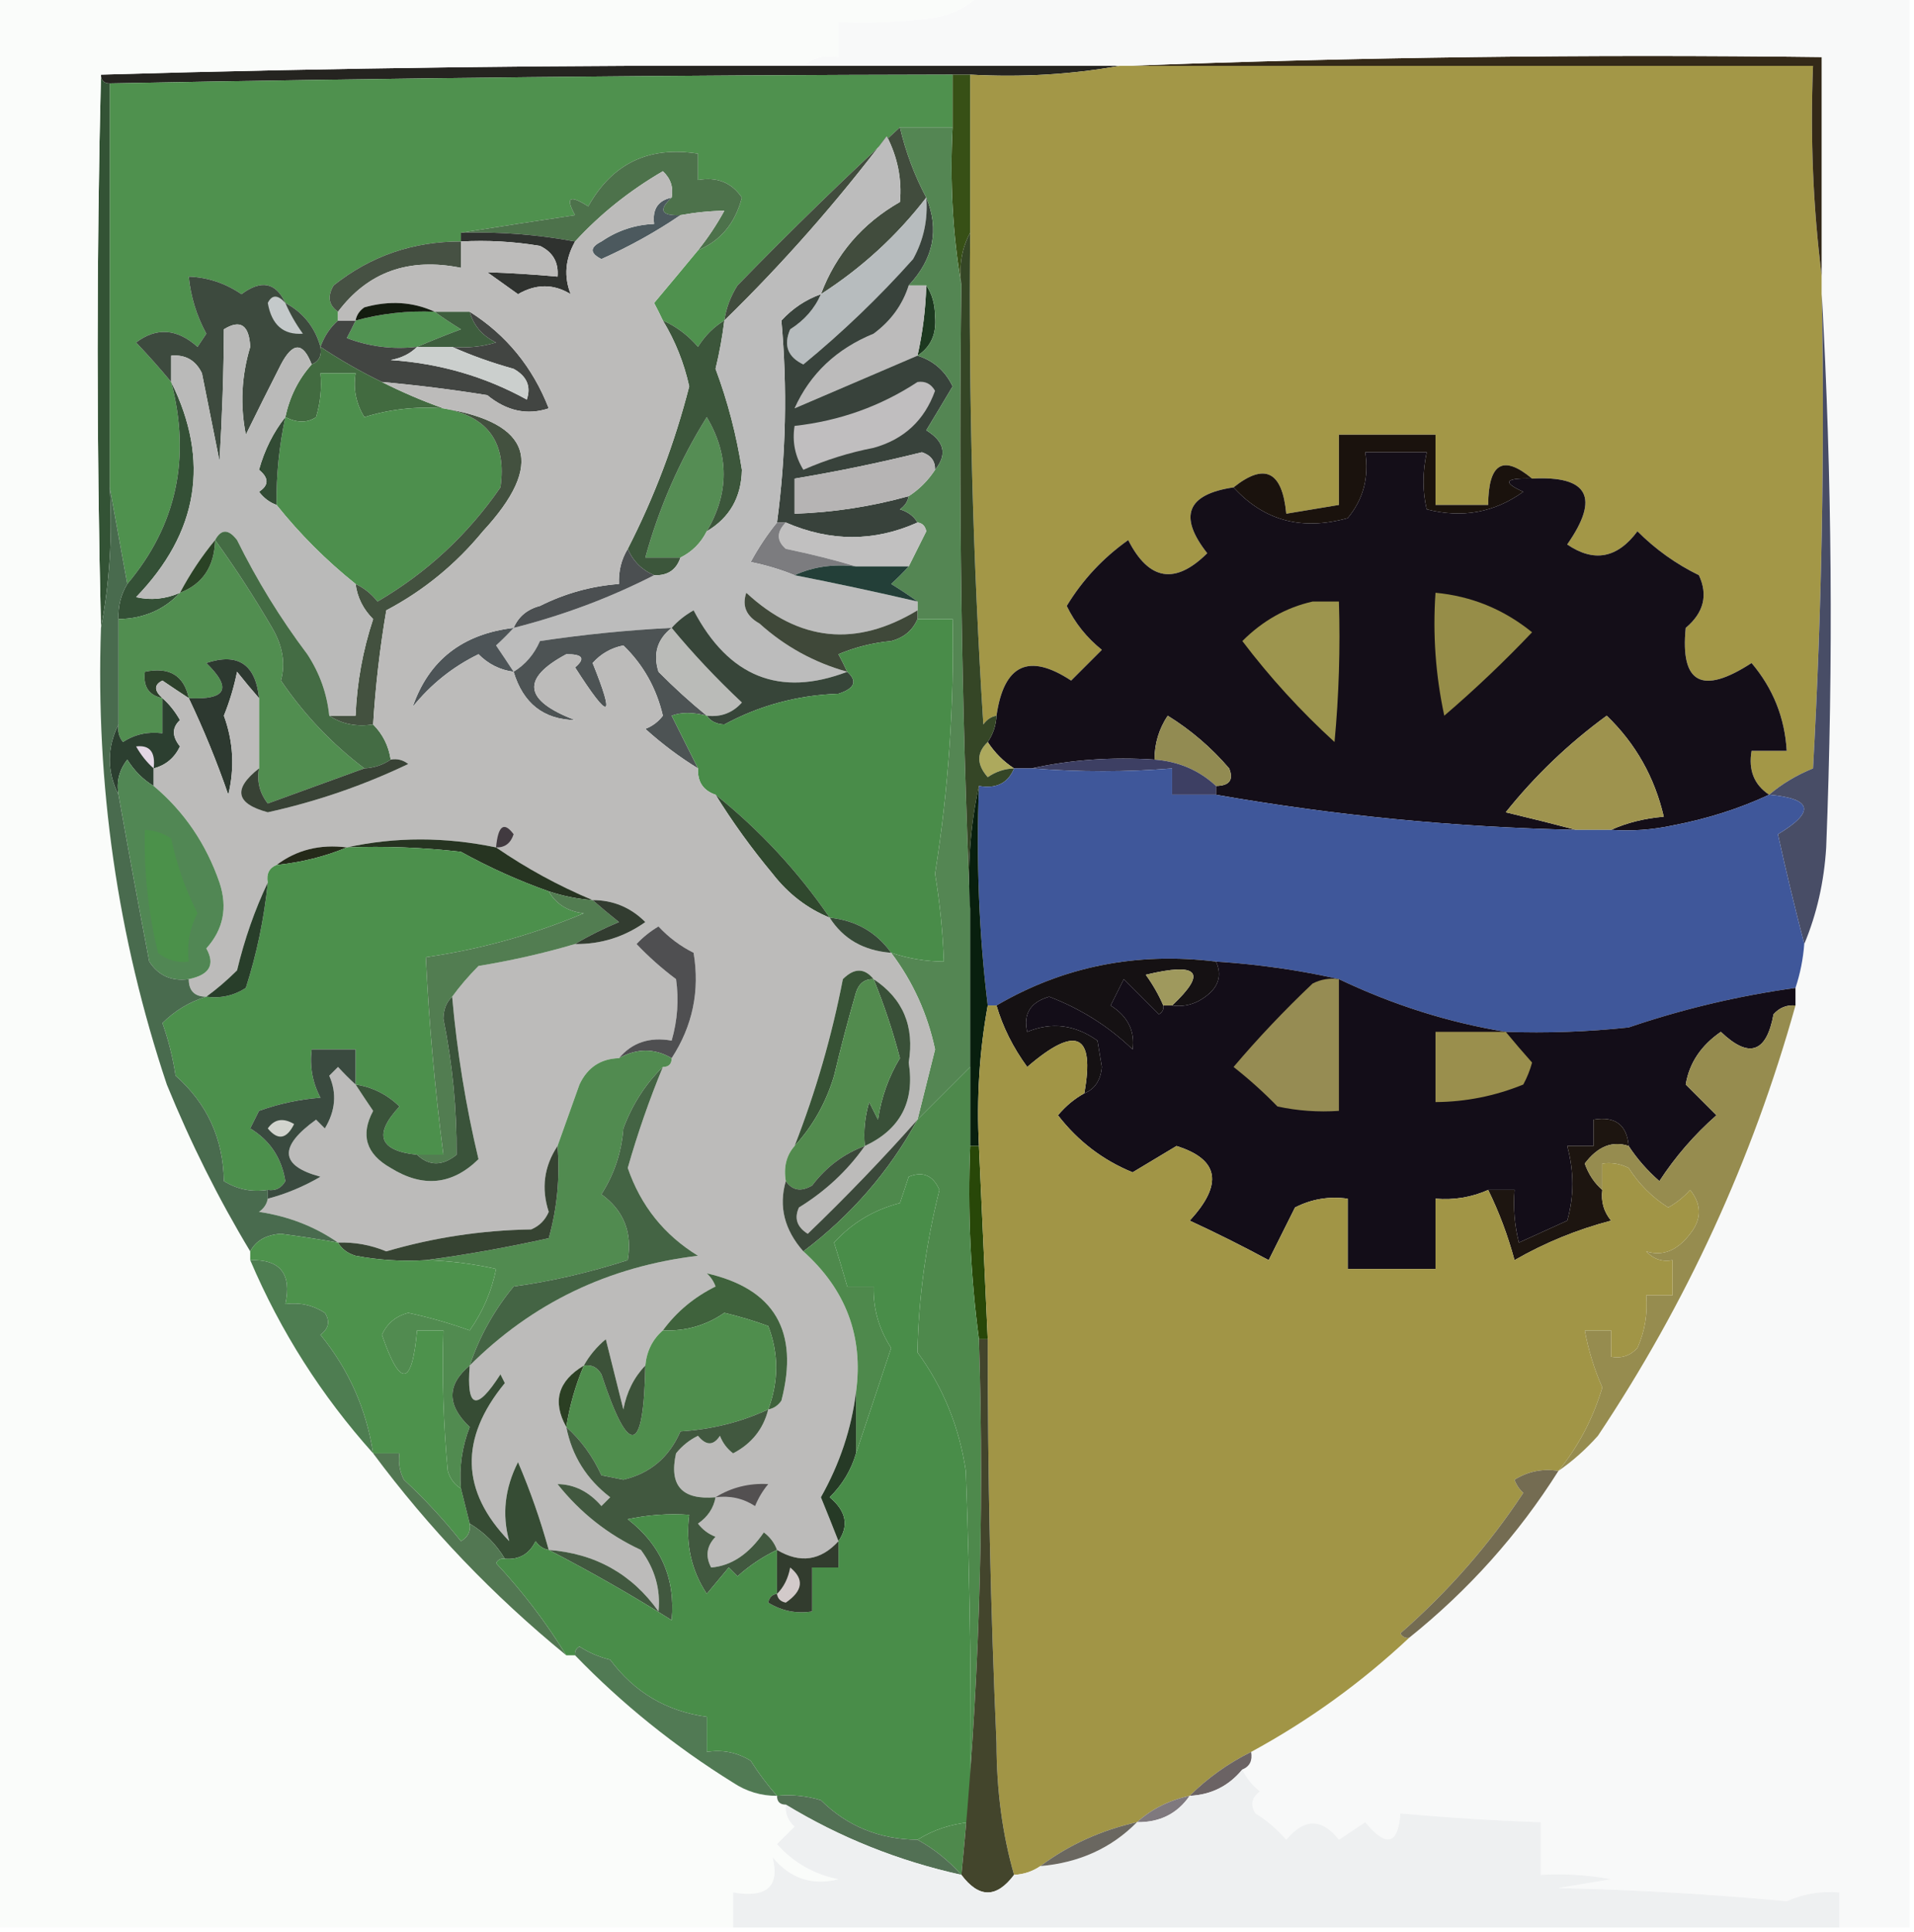 <?xml version="1.0" encoding="UTF-8"?>
<!DOCTYPE svg PUBLIC "-//W3C//DTD SVG 1.1//EN" "http://www.w3.org/Graphics/SVG/1.1/DTD/svg11.dtd">
<svg xmlns="http://www.w3.org/2000/svg" version="1.1" width="218px" height="220px" style="shape-rendering:geometricPrecision; text-rendering:geometricPrecision; image-rendering:optimizeQuality; fill-rule:evenodd; clip-rule:evenodd" xmlns:xlink="http://www.w3.org/1999/xlink">
<g><path style="opacity:1" fill="#252420" d="M 91.5,7.5 C 103.5,7.5 115.5,7.5 127.5,7.5C 122.025,8.489 116.358,8.822 110.5,8.5C 109.833,8.5 109.167,8.5 108.5,8.5C 76.496,8.549 44.496,8.883 12.5,9.5C 11.833,9.5 11.5,9.167 11.5,8.5C 38.159,7.722 64.826,7.389 91.5,7.5 Z"/></g>
<g><path style="opacity:1" fill="#4f914e" d="M 108.5,8.5 C 108.5,10.5 108.5,12.5 108.5,14.5C 106.5,14.5 104.5,14.5 102.5,14.5C 96.318,20.178 90.151,26.178 84,32.5C 83.209,33.745 82.709,35.078 82.5,36.5C 81.288,37.23 80.288,38.23 79.5,39.5C 78.358,38.174 77.025,37.174 75.5,36.5C 75.196,35.85 74.863,35.184 74.5,34.5C 76.219,32.456 77.886,30.456 79.5,28.5C 82.068,27.426 83.735,25.426 84.5,22.5C 83.332,20.783 81.665,20.116 79.5,20.5C 79.5,19.5 79.5,18.5 79.5,17.5C 73.903,16.611 69.737,18.611 67,23.5C 64.871,22.137 64.371,22.471 65.5,24.5C 61.018,25.167 56.684,25.834 52.5,26.5C 52.5,26.833 52.5,27.167 52.5,27.5C 47.055,27.481 42.222,29.148 38,32.5C 37.26,33.749 37.426,34.749 38.5,35.5C 38.5,35.833 38.5,36.167 38.5,36.5C 37.599,37.291 36.932,38.291 36.5,39.5C 35.868,37.257 34.534,35.591 32.5,34.5C 31.428,32.16 29.762,31.827 27.5,33.5C 25.677,32.253 23.677,31.586 21.5,31.5C 21.724,33.787 22.391,35.953 23.5,38C 23.167,38.5 22.833,39 22.5,39.5C 20.164,37.415 17.831,37.249 15.5,39C 16.92,40.492 18.254,41.992 19.5,43.5C 21.766,52.184 20.099,59.851 14.5,66.5C 13.833,62.833 13.167,59.167 12.5,55.5C 12.5,40.167 12.5,24.833 12.5,9.5C 44.496,8.883 76.496,8.549 108.5,8.5 Z"/></g>
<g><path style="opacity:1" fill="#a39747" d="M 127.5,7.5 C 127.833,7.5 128.167,7.5 128.5,7.5C 154.5,7.5 180.5,7.5 206.5,7.5C 206.174,15.684 206.508,23.684 207.5,31.5C 207.5,32.167 207.5,32.833 207.5,33.5C 207.833,51.512 207.5,69.512 206.5,87.5C 204.604,88.275 202.937,89.275 201.5,90.5C 199.787,89.365 199.12,87.698 199.5,85.5C 200.833,85.5 202.167,85.5 203.5,85.5C 203.285,81.734 201.951,78.4 199.5,75.5C 193.862,79.168 191.362,77.835 192,71.5C 194.057,69.766 194.557,67.766 193.5,65.5C 190.894,64.23 188.561,62.563 186.5,60.5C 184.209,63.578 181.542,64.078 178.5,62C 182.243,56.65 180.91,54.15 174.5,54.5C 171.193,51.74 169.527,52.74 169.5,57.5C 167.5,57.5 165.5,57.5 163.5,57.5C 163.5,54.833 163.5,52.167 163.5,49.5C 159.833,49.5 156.167,49.5 152.5,49.5C 152.5,52.167 152.5,54.833 152.5,57.5C 150.5,57.833 148.5,58.167 146.5,58.5C 146.052,53.66 144.052,52.66 140.5,55.5C 135.19,56.286 134.19,58.786 137.5,63C 133.848,66.619 130.848,66.119 128.5,61.5C 125.631,63.534 123.298,66.034 121.5,69C 122.439,70.944 123.773,72.611 125.5,74C 124.333,75.167 123.167,76.333 122,77.5C 117.174,74.328 114.341,75.661 113.5,81.5C 112.883,81.611 112.383,81.944 112,82.5C 110.816,63.852 110.316,45.185 110.5,26.5C 110.5,20.5 110.5,14.5 110.5,8.5C 116.358,8.822 122.025,8.489 127.5,7.5 Z"/></g>
<g><path style="opacity:1" fill="#4d724b" d="M 79.5,28.5 C 80.614,27.115 81.614,25.615 82.5,24C 80.892,24.019 79.226,24.185 77.5,24.5C 75.302,24.591 74.969,23.924 76.5,22.5C 76.719,21.325 76.386,20.325 75.5,19.5C 71.692,21.716 68.359,24.383 65.5,27.5C 61.215,26.705 56.881,26.372 52.5,26.5C 56.684,25.834 61.018,25.167 65.5,24.5C 64.371,22.471 64.871,22.137 67,23.5C 69.737,18.611 73.903,16.611 79.5,17.5C 79.5,18.5 79.5,19.5 79.5,20.5C 81.665,20.116 83.332,20.783 84.5,22.5C 83.735,25.426 82.068,27.426 79.5,28.5 Z"/></g>
<g><path style="opacity:1" fill="#375016" d="M 108.5,8.5 C 109.167,8.5 109.833,8.5 110.5,8.5C 110.5,14.5 110.5,20.5 110.5,26.5C 109.539,28.265 109.205,30.265 109.5,32.5C 108.51,26.69 108.177,20.69 108.5,14.5C 108.5,12.5 108.5,10.5 108.5,8.5 Z"/></g>
<g><path style="opacity:1" fill="#414c3d" d="M 102.5,14.5 C 103.16,17.316 104.16,19.983 105.5,22.5C 102.152,26.847 98.152,30.514 93.5,33.5C 95.202,28.959 98.202,25.459 102.5,23C 102.74,20.423 102.24,17.923 101,15.5C 95.34,22.99 89.173,29.99 82.5,36.5C 82.709,35.078 83.209,33.745 84,32.5C 90.151,26.178 96.318,20.178 102.5,14.5 Z"/></g>
<g><path style="opacity:1" fill="#4c595e" d="M 76.5,22.5 C 74.969,23.924 75.302,24.591 77.5,24.5C 74.724,26.392 71.724,28.059 68.5,29.5C 67.167,28.833 67.167,28.167 68.5,27.5C 70.323,26.253 72.323,25.586 74.5,25.5C 74.285,23.821 74.952,22.821 76.5,22.5 Z"/></g>
<g><path style="opacity:1" fill="#342918" d="M 128.5,7.5 C 154.661,6.502 180.995,6.169 207.5,6.5C 207.5,14.833 207.5,23.167 207.5,31.5C 206.508,23.684 206.174,15.684 206.5,7.5C 180.5,7.5 154.5,7.5 128.5,7.5 Z"/></g>
<g><path style="opacity:1" fill="#2f322f" d="M 52.5,27.5 C 52.5,27.167 52.5,26.833 52.5,26.5C 56.881,26.372 61.215,26.705 65.5,27.5C 64.374,29.5 64.207,31.5 65,33.5C 63.055,32.308 61.055,32.308 59,33.5C 57.829,32.66 56.662,31.827 55.5,31C 58.119,31.083 60.786,31.25 63.5,31.5C 63.64,29.876 62.973,28.71 61.5,28C 58.518,27.502 55.518,27.335 52.5,27.5 Z"/></g>
<g><path style="opacity:1" fill="#465143" d="M 52.5,27.5 C 52.5,28.5 52.5,29.5 52.5,30.5C 46.568,29.299 41.901,30.966 38.5,35.5C 37.426,34.749 37.26,33.749 38,32.5C 42.222,29.148 47.055,27.481 52.5,27.5 Z"/></g>
<g><path style="opacity:1" fill="#3d4a3e" d="M 32.5,34.5 C 34.534,35.591 35.868,37.257 36.5,39.5C 36.672,40.492 36.338,41.158 35.5,41.5C 34.516,38.93 33.349,38.93 32,41.5C 30.632,44.186 29.299,46.853 28,49.5C 27.337,46.131 27.504,42.797 28.5,39.5C 28.378,37.006 27.378,36.339 25.5,37.5C 25.477,42.388 25.31,47.388 25,52.5C 24.333,49.167 23.667,45.833 23,42.5C 22.29,41.027 21.124,40.36 19.5,40.5C 19.5,41.5 19.5,42.5 19.5,43.5C 18.254,41.992 16.92,40.492 15.5,39C 17.831,37.249 20.164,37.415 22.5,39.5C 22.833,39 23.167,38.5 23.5,38C 22.391,35.953 21.724,33.787 21.5,31.5C 23.677,31.586 25.677,32.253 27.5,33.5C 29.762,31.827 31.428,32.16 32.5,34.5 Z"/></g>
<g><path style="opacity:1" fill="#1d3920" d="M 105.5,32.5 C 106.152,33.449 106.486,34.615 106.5,36C 106.693,38.008 106.026,39.508 104.5,40.5C 105.092,37.873 105.425,35.206 105.5,32.5 Z"/></g>
<g><path style="opacity:1" fill="#335335" d="M 11.5,8.5 C 11.5,9.167 11.833,9.5 12.5,9.5C 12.5,24.833 12.5,40.167 12.5,55.5C 12.821,61.026 12.488,66.359 11.5,71.5C 10.991,50.328 10.991,29.328 11.5,8.5 Z"/></g>
<g><path style="opacity:1" fill="#c4c9ca" d="M 32.5,34.5 C 33.028,35.721 33.695,36.887 34.5,38C 32.269,38.163 30.936,36.997 30.5,34.5C 30.97,33.537 31.637,33.537 32.5,34.5 Z"/></g>
<g><path style="opacity:1" fill="#519352" d="M 49.5,35.5 C 50.398,36.158 51.398,36.824 52.5,37.5C 50.709,38.17 49.042,38.837 47.5,39.5C 44.753,39.813 42.087,39.48 39.5,38.5C 39.863,37.816 40.196,37.15 40.5,36.5C 43.43,35.701 46.43,35.368 49.5,35.5 Z"/></g>
<g><path style="opacity:1" fill="#3e5e3e" d="M 49.5,35.5 C 50.833,35.5 52.167,35.5 53.5,35.5C 53.937,37.074 54.937,38.241 56.5,39C 54.866,39.493 53.199,39.66 51.5,39.5C 50.167,39.5 48.833,39.5 47.5,39.5C 49.042,38.837 50.709,38.17 52.5,37.5C 51.398,36.824 50.398,36.158 49.5,35.5 Z"/></g>
<g><path style="opacity:1" fill="#b7bcbe" d="M 105.5,22.5 C 105.702,24.989 105.202,27.323 104,29.5C 100.121,33.846 95.954,37.846 91.5,41.5C 89.717,40.652 89.217,39.319 90,37.5C 91.627,36.468 92.793,35.134 93.5,33.5C 98.152,30.514 102.152,26.847 105.5,22.5 Z"/></g>
<g><path style="opacity:1" fill="#bcbbbb" d="M 103.5,32.5 C 104.167,32.5 104.833,32.5 105.5,32.5C 105.425,35.206 105.092,37.873 104.5,40.5C 99.823,42.506 95.156,44.506 90.5,46.5C 92.278,42.56 95.278,39.727 99.5,38C 101.464,36.549 102.797,34.716 103.5,32.5 Z"/></g>
<g><path style="opacity:1" fill="#38423b" d="M 105.5,22.5 C 107.002,26.136 106.335,29.47 103.5,32.5C 102.797,34.716 101.464,36.549 99.5,38C 95.278,39.727 92.278,42.56 90.5,46.5C 95.156,44.506 99.823,42.506 104.5,40.5C 106.32,41.063 107.653,42.229 108.5,44C 107.516,45.657 106.516,47.323 105.5,49C 107.578,50.27 107.912,51.77 106.5,53.5C 106.53,52.503 106.03,51.836 105,51.5C 100.196,52.694 95.363,53.694 90.5,54.5C 90.5,55.833 90.5,57.167 90.5,58.5C 94.924,58.348 99.257,57.681 103.5,56.5C 103.389,57.117 103.056,57.617 102.5,58C 103.416,58.278 104.082,58.778 104.5,59.5C 99.583,61.706 94.583,61.706 89.5,59.5C 89.167,59.5 88.833,59.5 88.5,59.5C 89.523,51.821 89.689,44.155 89,36.5C 90.271,35.117 91.771,34.117 93.5,33.5C 92.793,35.134 91.627,36.468 90,37.5C 89.217,39.319 89.717,40.652 91.5,41.5C 95.954,37.846 100.121,33.846 104,29.5C 105.202,27.323 105.702,24.989 105.5,22.5 Z"/></g>
<g><path style="opacity:1" fill="#424542" d="M 53.5,35.5 C 57.665,38.133 60.665,41.8 62.5,46.5C 60.048,47.314 57.715,46.814 55.5,45C 51.509,44.358 47.509,43.858 43.5,43.5C 41.056,42.312 38.723,40.979 36.5,39.5C 36.932,38.291 37.599,37.291 38.5,36.5C 39.167,36.5 39.833,36.5 40.5,36.5C 40.196,37.15 39.863,37.816 39.5,38.5C 42.087,39.48 44.753,39.813 47.5,39.5C 46.737,40.268 45.737,40.768 44.5,41C 50.073,41.375 55.239,42.875 60,45.5C 60.507,44.004 60.007,42.837 58.5,42C 55.996,41.302 53.663,40.469 51.5,39.5C 53.199,39.66 54.866,39.493 56.5,39C 54.937,38.241 53.937,37.074 53.5,35.5 Z"/></g>
<g><path style="opacity:1" fill="#cbcfcd" d="M 47.5,39.5 C 48.833,39.5 50.167,39.5 51.5,39.5C 53.663,40.469 55.996,41.302 58.5,42C 60.007,42.837 60.507,44.004 60,45.5C 55.239,42.875 50.073,41.375 44.5,41C 45.737,40.768 46.737,40.268 47.5,39.5 Z"/></g>
<g><path style="opacity:1" fill="#426b40" d="M 36.5,39.5 C 38.723,40.979 41.056,42.312 43.5,43.5C 45.779,44.651 48.112,45.651 50.5,46.5C 47.421,46.26 44.421,46.593 41.5,47.5C 40.548,45.955 40.215,44.288 40.5,42.5C 39.167,42.5 37.833,42.5 36.5,42.5C 36.66,44.199 36.493,45.866 36,47.5C 35.014,48.171 33.847,48.171 32.5,47.5C 32.992,45.181 33.992,43.181 35.5,41.5C 36.338,41.158 36.672,40.492 36.5,39.5 Z"/></g>
<g><path style="opacity:1" fill="#c0bebf" d="M 104.5,43.5 C 105.376,43.369 106.043,43.703 106.5,44.5C 105.298,47.868 102.965,50.034 99.5,51C 96.737,51.532 94.07,52.366 91.5,53.5C 90.548,51.955 90.215,50.288 90.5,48.5C 95.62,47.932 100.287,46.266 104.5,43.5 Z"/></g>
<g><path style="opacity:1" fill="#548653" d="M 102.5,14.5 C 104.5,14.5 106.5,14.5 108.5,14.5C 108.177,20.69 108.51,26.69 109.5,32.5C 109.169,56.339 109.502,80.006 110.5,103.5C 110.5,109.5 110.5,115.5 110.5,121.5C 108.5,123.5 106.5,125.5 104.5,127.5C 105.158,124.844 105.825,122.178 106.5,119.5C 105.636,115.44 103.969,111.773 101.5,108.5C 103.435,109.15 105.435,109.483 107.5,109.5C 107.386,106.15 107.053,102.817 106.5,99.5C 108.026,89.892 108.693,80.225 108.5,70.5C 107.167,70.5 105.833,70.5 104.5,70.5C 104.5,70.167 104.5,69.833 104.5,69.5C 104.5,69.167 104.5,68.833 104.5,68.5C 103.602,67.842 102.602,67.176 101.5,66.5C 102.243,65.818 102.909,65.151 103.5,64.5C 104.153,63.193 104.82,61.86 105.5,60.5C 105.376,59.893 105.043,59.56 104.5,59.5C 104.082,58.778 103.416,58.278 102.5,58C 103.056,57.617 103.389,57.117 103.5,56.5C 104.694,55.728 105.694,54.728 106.5,53.5C 107.912,51.77 107.578,50.27 105.5,49C 106.516,47.323 107.516,45.657 108.5,44C 107.653,42.229 106.32,41.063 104.5,40.5C 106.026,39.508 106.693,38.008 106.5,36C 106.486,34.615 106.152,33.449 105.5,32.5C 104.833,32.5 104.167,32.5 103.5,32.5C 106.335,29.47 107.002,26.136 105.5,22.5C 104.16,19.983 103.16,17.316 102.5,14.5 Z"/></g>
<g><path style="opacity:1" fill="#558d54" d="M 80.5,60.5 C 79.833,61.833 78.833,62.833 77.5,63.5C 76.167,63.5 74.833,63.5 73.5,63.5C 75.063,57.803 77.397,52.47 80.5,47.5C 83.06,51.818 83.06,56.151 80.5,60.5 Z"/></g>
<g><path style="opacity:1" fill="#4d8f4d" d="M 50.5,46.5 C 55.562,47.397 57.728,50.397 57,55.5C 53.288,60.879 48.621,65.213 43,68.5C 42.292,67.62 41.458,66.953 40.5,66.5C 37.167,63.833 34.167,60.833 31.5,57.5C 31.459,54.119 31.793,50.786 32.5,47.5C 33.847,48.171 35.014,48.171 36,47.5C 36.493,45.866 36.66,44.199 36.5,42.5C 37.833,42.5 39.167,42.5 40.5,42.5C 40.215,44.288 40.548,45.955 41.5,47.5C 44.421,46.593 47.421,46.26 50.5,46.5 Z"/></g>
<g><path style="opacity:1" fill="#3c563b" d="M 75.5,36.5 C 77.025,37.174 78.358,38.174 79.5,39.5C 80.288,38.23 81.288,37.23 82.5,36.5C 82.277,38.342 81.943,40.175 81.5,42C 82.888,45.718 83.888,49.551 84.5,53.5C 84.439,56.628 83.106,58.961 80.5,60.5C 83.06,56.151 83.06,51.818 80.5,47.5C 77.397,52.47 75.063,57.803 73.5,63.5C 74.833,63.5 76.167,63.5 77.5,63.5C 77.027,64.906 76.027,65.573 74.5,65.5C 73.1,64.9 72.1,63.9 71.5,62.5C 74.515,56.62 76.848,50.454 78.5,44C 77.907,41.317 76.907,38.817 75.5,36.5 Z"/></g>
<g><path style="opacity:1" fill="#324b34" d="M 32.5,47.5 C 31.793,50.786 31.459,54.119 31.5,57.5C 30.711,57.217 30.044,56.717 29.5,56C 30.64,55.259 30.64,54.425 29.5,53.5C 30.136,51.22 31.136,49.22 32.5,47.5 Z"/></g>
<g><path style="opacity:1" fill="#345036" d="M 19.5,43.5 C 23.942,52.475 22.609,60.642 15.5,68C 17.197,68.385 18.863,68.218 20.5,67.5C 18.68,69.448 16.346,70.448 13.5,70.5C 13.433,69.041 13.766,67.708 14.5,66.5C 20.099,59.851 21.766,52.184 19.5,43.5 Z"/></g>
<g><path style="opacity:1" fill="#b6b4b4" d="M 106.5,53.5 C 105.694,54.728 104.694,55.728 103.5,56.5C 99.257,57.681 94.924,58.348 90.5,58.5C 90.5,57.167 90.5,55.833 90.5,54.5C 95.363,53.694 100.196,52.694 105,51.5C 106.03,51.836 106.53,52.503 106.5,53.5 Z"/></g>
<g><path style="opacity:1" fill="#1a120d" d="M 174.5,54.5 C 171.402,54.413 171.068,54.913 173.5,56C 170.199,58.374 166.533,59.04 162.5,58C 162.014,55.973 162.014,53.807 162.5,51.5C 160.167,51.5 157.833,51.5 155.5,51.5C 155.945,54.365 155.278,56.865 153.5,59C 148.284,60.461 143.95,59.295 140.5,55.5C 144.052,52.66 146.052,53.66 146.5,58.5C 148.5,58.167 150.5,57.833 152.5,57.5C 152.5,54.833 152.5,52.167 152.5,49.5C 156.167,49.5 159.833,49.5 163.5,49.5C 163.5,52.167 163.5,54.833 163.5,57.5C 165.5,57.5 167.5,57.5 169.5,57.5C 169.527,52.74 171.193,51.74 174.5,54.5 Z"/></g>
<g><path style="opacity:1" fill="#43513f" d="M 50.5,46.5 C 60.59,48.167 62.09,52.834 55,60.5C 51.914,64.257 48.248,67.257 44,69.5C 43.265,73.813 42.765,78.147 42.5,82.5C 40.585,82.784 38.919,82.451 37.5,81.5C 38.5,81.5 39.5,81.5 40.5,81.5C 40.652,77.738 41.319,74.072 42.5,70.5C 41.37,69.378 40.703,68.044 40.5,66.5C 41.458,66.953 42.292,67.62 43,68.5C 48.621,65.213 53.288,60.879 57,55.5C 57.728,50.397 55.562,47.397 50.5,46.5 Z"/></g>
<g><path style="opacity:1" fill="#c1c0c0" d="M 89.5,59.5 C 94.583,61.706 99.583,61.706 104.5,59.5C 105.043,59.56 105.376,59.893 105.5,60.5C 104.82,61.86 104.153,63.193 103.5,64.5C 101.5,64.5 99.5,64.5 97.5,64.5C 94.977,63.746 92.311,63.08 89.5,62.5C 88.438,61.575 88.438,60.575 89.5,59.5 Z"/></g>
<g><path style="opacity:1" fill="#7c7c7f" d="M 88.5,59.5 C 88.833,59.5 89.167,59.5 89.5,59.5C 88.438,60.575 88.438,61.575 89.5,62.5C 92.311,63.08 94.977,63.746 97.5,64.5C 94.941,64.198 92.607,64.532 90.5,65.5C 88.914,64.852 87.248,64.352 85.5,64C 86.399,62.348 87.399,60.848 88.5,59.5 Z"/></g>
<g><path style="opacity:1" fill="#bcbcbc" d="M 93.5,33.5 C 91.771,34.117 90.271,35.117 89,36.5C 89.689,44.155 89.523,51.821 88.5,59.5C 87.399,60.848 86.399,62.348 85.5,64C 87.248,64.352 88.914,64.852 90.5,65.5C 95.121,66.404 99.787,67.404 104.5,68.5C 104.5,68.833 104.5,69.167 104.5,69.5C 97.508,73.736 91.008,73.069 85,67.5C 84.493,68.996 84.993,70.163 86.5,71C 89.406,73.62 92.739,75.453 96.5,76.5C 88.82,79.427 82.987,77.094 79,69.5C 78.005,70.066 77.172,70.733 76.5,71.5C 71.481,71.752 66.481,72.252 61.5,73C 60.837,74.519 59.837,75.685 58.5,76.5C 57.859,75.518 57.193,74.518 56.5,73.5C 57.243,72.818 57.909,72.151 58.5,71.5C 64.175,70.058 69.508,68.058 74.5,65.5C 76.027,65.573 77.027,64.906 77.5,63.5C 78.833,62.833 79.833,61.833 80.5,60.5C 83.106,58.961 84.439,56.628 84.5,53.5C 83.888,49.551 82.888,45.718 81.5,42C 81.943,40.175 82.277,38.342 82.5,36.5C 89.173,29.99 95.34,22.99 101,15.5C 102.24,17.923 102.74,20.423 102.5,23C 98.202,25.459 95.202,28.959 93.5,33.5 Z"/></g>
<g><path style="opacity:1" fill="#518e50" d="M 24.5,61.5 C 26.773,64.637 28.94,67.971 31,71.5C 32.202,73.553 32.536,75.553 32,77.5C 34.656,81.391 37.823,84.725 41.5,87.5C 37.857,88.826 34.19,90.159 30.5,91.5C 29.571,90.311 29.238,88.978 29.5,87.5C 29.5,84.833 29.5,82.167 29.5,79.5C 29.105,75.641 27.105,74.308 23.5,75.5C 26.462,78.388 25.795,79.721 21.5,79.5C 20.952,76.916 19.285,75.916 16.5,76.5C 16.285,78.179 16.952,79.179 18.5,79.5C 18.5,80.833 18.5,82.167 18.5,83.5C 16.856,83.287 15.356,83.62 14,84.5C 13.536,83.906 13.369,83.239 13.5,82.5C 13.5,78.5 13.5,74.5 13.5,70.5C 16.346,70.448 18.68,69.448 20.5,67.5C 23.086,66.513 24.419,64.513 24.5,61.5 Z"/></g>
<g><path style="opacity:1" fill="#233f38" d="M 90.5,65.5 C 92.607,64.532 94.941,64.198 97.5,64.5C 99.5,64.5 101.5,64.5 103.5,64.5C 102.909,65.151 102.243,65.818 101.5,66.5C 102.602,67.176 103.602,67.842 104.5,68.5C 99.787,67.404 95.121,66.404 90.5,65.5 Z"/></g>
<g><path style="opacity:1" fill="#babab9" d="M 35.5,41.5 C 33.992,43.181 32.992,45.181 32.5,47.5C 31.136,49.22 30.136,51.22 29.5,53.5C 30.64,54.425 30.64,55.259 29.5,56C 30.044,56.717 30.711,57.217 31.5,57.5C 34.167,60.833 37.167,63.833 40.5,66.5C 40.703,68.044 41.37,69.378 42.5,70.5C 41.319,74.072 40.652,77.738 40.5,81.5C 39.5,81.5 38.5,81.5 37.5,81.5C 37.245,78.984 36.411,76.65 35,74.5C 31.937,70.431 29.27,66.098 27,61.5C 26.023,60.226 25.189,60.226 24.5,61.5C 22.99,63.322 21.657,65.322 20.5,67.5C 18.863,68.218 17.197,68.385 15.5,68C 22.609,60.642 23.942,52.475 19.5,43.5C 19.5,42.5 19.5,41.5 19.5,40.5C 21.124,40.36 22.29,41.027 23,42.5C 23.667,45.833 24.333,49.167 25,52.5C 25.31,47.388 25.477,42.388 25.5,37.5C 27.378,36.339 28.378,37.006 28.5,39.5C 27.504,42.797 27.337,46.131 28,49.5C 29.299,46.853 30.632,44.186 32,41.5C 33.349,38.93 34.516,38.93 35.5,41.5 Z"/></g>
<g><path style="opacity:1" fill="#2a4225" d="M 24.5,61.5 C 24.419,64.513 23.086,66.513 20.5,67.5C 21.657,65.322 22.99,63.322 24.5,61.5 Z"/></g>
<g><path style="opacity:1" fill="#4b4f51" d="M 71.5,62.5 C 72.1,63.9 73.1,64.9 74.5,65.5C 69.508,68.058 64.175,70.058 58.5,71.5C 59.058,70.21 60.058,69.377 61.5,69C 64.353,67.57 67.353,66.737 70.5,66.5C 70.433,65.041 70.766,63.708 71.5,62.5 Z"/></g>
<g><path style="opacity:1" fill="#4d5354" d="M 76.5,71.5 C 74.86,72.79 74.36,74.457 75,76.5C 76.771,78.291 78.604,79.957 80.5,81.5C 78.891,81.094 77.558,81.094 76.5,81.5C 77.513,83.527 78.513,85.527 79.5,87.5C 77.413,86.224 75.413,84.724 73.5,83C 74.308,82.692 74.975,82.192 75.5,81.5C 74.761,78.35 73.261,75.684 71,73.5C 69.605,73.78 68.438,74.447 67.5,75.5C 70.103,81.974 69.436,82.141 65.5,76C 66.706,74.982 66.373,74.482 64.5,74.5C 59.32,77.274 59.654,79.774 65.5,82C 61.921,81.937 59.588,80.104 58.5,76.5C 59.837,75.685 60.837,74.519 61.5,73C 66.481,72.252 71.481,71.752 76.5,71.5 Z"/></g>
<g><path style="opacity:1" fill="#3f4839" d="M 104.5,69.5 C 104.5,69.833 104.5,70.167 104.5,70.5C 103.942,71.79 102.942,72.623 101.5,73C 99.423,73.192 97.423,73.692 95.5,74.5C 95.863,75.183 96.196,75.85 96.5,76.5C 92.739,75.453 89.406,73.62 86.5,71C 84.993,70.163 84.493,68.996 85,67.5C 91.008,73.069 97.508,73.736 104.5,69.5 Z"/></g>
<g><path style="opacity:1" fill="#2d412b" d="M 21.5,79.5 C 20.518,78.859 19.518,78.192 18.5,77.5C 17.537,77.97 17.537,78.636 18.5,79.5C 16.952,79.179 16.285,78.179 16.5,76.5C 19.285,75.916 20.952,76.916 21.5,79.5 Z"/></g>
<g><path style="opacity:1" fill="#140e18" d="M 174.5,54.5 C 180.91,54.15 182.243,56.65 178.5,62C 181.542,64.078 184.209,63.578 186.5,60.5C 188.561,62.563 190.894,64.23 193.5,65.5C 194.557,67.766 194.057,69.766 192,71.5C 191.362,77.835 193.862,79.168 199.5,75.5C 201.951,78.4 203.285,81.734 203.5,85.5C 202.167,85.5 200.833,85.5 199.5,85.5C 199.12,87.698 199.787,89.365 201.5,90.5C 198.1,92.085 194.433,93.252 190.5,94C 188.19,94.497 185.857,94.663 183.5,94.5C 185.292,93.691 187.292,93.191 189.5,93C 188.449,88.491 186.282,84.657 183,81.5C 178.671,84.662 174.838,88.329 171.5,92.5C 174.306,93.168 176.972,93.834 179.5,94.5C 165.705,94.201 152.038,92.868 138.5,90.5C 138.5,90.167 138.5,89.833 138.5,89.5C 140.028,89.483 140.528,88.816 140,87.5C 137.961,85.126 135.628,83.126 133,81.5C 131.991,83.025 131.491,84.692 131.5,86.5C 126.637,86.18 121.97,86.514 117.5,87.5C 116.833,87.5 116.167,87.5 115.5,87.5C 114.306,86.728 113.306,85.728 112.5,84.5C 113.11,83.609 113.443,82.609 113.5,81.5C 114.341,75.661 117.174,74.328 122,77.5C 123.167,76.333 124.333,75.167 125.5,74C 123.773,72.611 122.439,70.944 121.5,69C 123.298,66.034 125.631,63.534 128.5,61.5C 130.848,66.119 133.848,66.619 137.5,63C 134.19,58.786 135.19,56.286 140.5,55.5C 143.95,59.295 148.284,60.461 153.5,59C 155.278,56.865 155.945,54.365 155.5,51.5C 157.833,51.5 160.167,51.5 162.5,51.5C 162.014,53.807 162.014,55.973 162.5,58C 166.533,59.04 170.199,58.374 173.5,56C 171.068,54.913 171.402,54.413 174.5,54.5 Z"/></g>
<g><path style="opacity:1" fill="#968d48" d="M 163.5,67.5 C 167.604,67.884 171.271,69.384 174.5,72C 171.318,75.349 167.985,78.516 164.5,81.5C 163.507,76.88 163.173,72.214 163.5,67.5 Z"/></g>
<g><path style="opacity:1" fill="#babbb8" d="M 76.5,71.5 C 78.877,74.384 81.544,77.218 84.5,80C 83.437,81.188 82.103,81.688 80.5,81.5C 78.604,79.957 76.771,78.291 75,76.5C 74.36,74.457 74.86,72.79 76.5,71.5 Z"/></g>
<g><path style="opacity:1" fill="#374539" d="M 96.5,76.5 C 97.692,77.566 97.359,78.399 95.5,79C 90.841,79.163 86.507,80.329 82.5,82.5C 81.584,82.457 80.917,82.124 80.5,81.5C 82.103,81.688 83.437,81.188 84.5,80C 81.544,77.218 78.877,74.384 76.5,71.5C 77.172,70.733 78.005,70.066 79,69.5C 82.987,77.094 88.82,79.427 96.5,76.5 Z"/></g>
<g><path style="opacity:1" fill="#4d5457" d="M 58.5,71.5 C 57.909,72.151 57.243,72.818 56.5,73.5C 57.193,74.518 57.859,75.518 58.5,76.5C 56.956,76.297 55.622,75.63 54.5,74.5C 51.567,75.93 49.067,77.93 47,80.5C 48.827,75.195 52.66,72.195 58.5,71.5 Z"/></g>
<g><path style="opacity:1" fill="#9d954e" d="M 149.5,68.5 C 150.5,68.5 151.5,68.5 152.5,68.5C 152.666,73.844 152.499,79.177 152,84.5C 148.131,80.966 144.631,77.133 141.5,73C 143.82,70.678 146.486,69.178 149.5,68.5 Z"/></g>
<g><path style="opacity:1" fill="#2d3930" d="M 29.5,79.5 C 28.685,78.571 27.852,77.571 27,76.5C 26.654,78.218 26.154,79.885 25.5,81.5C 26.575,84.438 26.741,87.438 26,90.5C 24.684,86.692 23.184,83.025 21.5,79.5C 25.795,79.721 26.462,78.388 23.5,75.5C 27.105,74.308 29.105,75.641 29.5,79.5 Z"/></g>
<g><path style="opacity:1" fill="#446c44" d="M 24.5,61.5 C 25.189,60.226 26.023,60.226 27,61.5C 29.27,66.098 31.937,70.431 35,74.5C 36.411,76.65 37.245,78.984 37.5,81.5C 38.919,82.451 40.585,82.784 42.5,82.5C 43.6,83.605 44.267,84.938 44.5,86.5C 43.609,87.11 42.609,87.443 41.5,87.5C 37.823,84.725 34.656,81.391 32,77.5C 32.536,75.553 32.202,73.553 31,71.5C 28.94,67.971 26.773,64.637 24.5,61.5 Z"/></g>
<g><path style="opacity:1" fill="#2c3f30" d="M 18.5,79.5 C 19.267,80.172 19.934,81.005 20.5,82C 19.576,82.85 19.576,83.85 20.5,85C 19.87,86.31 18.87,87.144 17.5,87.5C 17.5,88.167 17.5,88.833 17.5,89.5C 16.288,88.77 15.288,87.77 14.5,86.5C 13.571,87.689 13.238,89.022 13.5,90.5C 12.167,87.833 12.167,85.167 13.5,82.5C 13.369,83.239 13.536,83.906 14,84.5C 15.356,83.62 16.856,83.287 18.5,83.5C 18.5,82.167 18.5,80.833 18.5,79.5 Z"/></g>
<g><path style="opacity:1" fill="#e2d6e4" d="M 17.5,87.5 C 16.733,86.828 16.066,85.995 15.5,85C 17.061,84.812 17.728,85.645 17.5,87.5 Z"/></g>
<g><path style="opacity:1" fill="#ada95d" d="M 112.5,84.5 C 113.306,85.728 114.306,86.728 115.5,87.5C 114.417,87.539 113.417,87.873 112.5,88.5C 111.218,87.042 111.218,85.708 112.5,84.5 Z"/></g>
<g><path style="opacity:1" fill="#928b52" d="M 138.5,89.5 C 136.574,87.707 134.241,86.707 131.5,86.5C 131.491,84.692 131.991,83.025 133,81.5C 135.628,83.126 137.961,85.126 140,87.5C 140.528,88.816 140.028,89.483 138.5,89.5 Z"/></g>
<g><path style="opacity:1" fill="#3d3f63" d="M 117.5,87.5 C 121.97,86.514 126.637,86.18 131.5,86.5C 134.241,86.707 136.574,87.707 138.5,89.5C 138.5,89.833 138.5,90.167 138.5,90.5C 136.833,90.5 135.167,90.5 133.5,90.5C 133.5,89.5 133.5,88.5 133.5,87.5C 128.319,87.93 122.986,87.93 117.5,87.5 Z"/></g>
<g><path style="opacity:1" fill="#498c49" d="M 104.5,70.5 C 105.833,70.5 107.167,70.5 108.5,70.5C 108.693,80.225 108.026,89.892 106.5,99.5C 107.053,102.817 107.386,106.15 107.5,109.5C 105.435,109.483 103.435,109.15 101.5,108.5C 99.822,106.148 97.489,104.814 94.5,104.5C 90.873,99.206 86.54,94.539 81.5,90.5C 80.094,90.027 79.427,89.027 79.5,87.5C 78.513,85.527 77.513,83.527 76.5,81.5C 77.558,81.094 78.891,81.094 80.5,81.5C 80.917,82.124 81.584,82.457 82.5,82.5C 86.507,80.329 90.841,79.163 95.5,79C 97.359,78.399 97.692,77.566 96.5,76.5C 96.196,75.85 95.863,75.183 95.5,74.5C 97.423,73.692 99.423,73.192 101.5,73C 102.942,72.623 103.942,71.79 104.5,70.5 Z"/></g>
<g><path style="opacity:1" fill="#f8f9f9" d="M 111.5,-0.5 C 146.833,-0.5 182.167,-0.5 217.5,-0.5C 217.5,72.833 217.5,146.167 217.5,219.5C 214.833,219.5 212.167,219.5 209.5,219.5C 209.5,218.167 209.5,216.833 209.5,215.5C 207.409,215.318 205.409,215.652 203.5,216.5C 194.881,215.695 186.215,215.195 177.5,215C 179.5,214.667 181.5,214.333 183.5,214C 180.854,213.503 178.187,213.336 175.5,213.5C 175.5,211.5 175.5,209.5 175.5,207.5C 170.155,207.313 164.822,206.98 159.5,206.5C 159.234,210.079 157.901,210.413 155.5,207.5C 154.5,208.167 153.5,208.833 152.5,209.5C 150.564,207.022 148.564,207.022 146.5,209.5C 145.481,208.313 144.314,207.313 143,206.5C 142.383,205.551 142.549,204.718 143.5,204C 142.619,203.292 141.953,202.458 141.5,201.5C 142.338,201.158 142.672,200.492 142.5,199.5C 149.064,195.934 155.064,191.601 160.5,186.5C 167.273,181.066 172.939,174.733 177.5,167.5C 179.129,166.375 180.629,165.041 182,163.5C 192.101,148.363 199.601,132.03 204.5,114.5C 204.5,113.833 204.5,113.167 204.5,112.5C 205.038,110.883 205.371,109.216 205.5,107.5C 206.925,104.097 207.758,100.43 208,96.5C 208.829,75.329 208.663,54.329 207.5,33.5C 207.5,32.833 207.5,32.167 207.5,31.5C 207.5,23.167 207.5,14.833 207.5,6.5C 180.995,6.169 154.661,6.502 128.5,7.5C 128.167,7.5 127.833,7.5 127.5,7.5C 115.5,7.5 103.5,7.5 91.5,7.5C 92.568,6.566 93.901,6.232 95.5,6.5C 95.5,5.167 95.5,3.833 95.5,2.5C 99.182,2.665 102.848,2.499 106.5,2C 108.491,1.626 110.158,0.793 111.5,-0.5 Z"/></g>
<g><path style="opacity:1" fill="#30482e" d="M 81.5,90.5 C 86.54,94.539 90.873,99.206 94.5,104.5C 91.944,103.457 89.777,101.79 88,99.5C 85.59,96.603 83.423,93.603 81.5,90.5 Z"/></g>
<g><path style="opacity:1" fill="#9e934e" d="M 183.5,94.5 C 182.167,94.5 180.833,94.5 179.5,94.5C 176.972,93.834 174.306,93.168 171.5,92.5C 174.838,88.329 178.671,84.662 183,81.5C 186.282,84.657 188.449,88.491 189.5,93C 187.292,93.191 185.292,93.691 183.5,94.5 Z"/></g>
<g><path style="opacity:1" fill="#fafcfa" d="M -0.5,-0.5 C 36.833,-0.5 74.167,-0.5 111.5,-0.5C 110.158,0.793 108.491,1.626 106.5,2C 102.848,2.499 99.182,2.665 95.5,2.5C 95.5,3.833 95.5,5.167 95.5,6.5C 93.901,6.232 92.568,6.566 91.5,7.5C 64.826,7.389 38.159,7.722 11.5,8.5C 10.991,29.328 10.991,50.328 11.5,71.5C 10.887,89.38 13.387,106.714 19,123.5C 21.728,130.186 24.895,136.519 28.5,142.5C 28.5,142.833 28.5,143.167 28.5,143.5C 31.959,151.621 36.626,158.954 42.5,165.5C 48.833,174.026 56.166,181.693 64.5,188.5C 64.833,188.5 65.167,188.5 65.5,188.5C 70.832,194.02 76.832,198.854 83.5,203C 85.025,204.009 86.692,204.509 88.5,204.5C 88.5,205.167 88.833,205.5 89.5,205.5C 89.414,206.496 89.748,207.329 90.5,208C 89.833,208.667 89.167,209.333 88.5,210C 90.377,212.106 92.71,213.439 95.5,214C 92.503,214.755 90.003,213.922 88,211.5C 88.833,214.828 87.333,216.161 83.5,215.5C 83.5,216.833 83.5,218.167 83.5,219.5C 55.5,219.5 27.5,219.5 -0.5,219.5C -0.5,146.167 -0.5,72.833 -0.5,-0.5 Z"/></g>
<g><path style="opacity:1" fill="#bcbbba" d="M 76.5,22.5 C 74.952,22.821 74.285,23.821 74.5,25.5C 72.323,25.586 70.323,26.253 68.5,27.5C 67.167,28.167 67.167,28.833 68.5,29.5C 71.724,28.059 74.724,26.392 77.5,24.5C 79.226,24.185 80.892,24.019 82.5,24C 81.614,25.615 80.614,27.115 79.5,28.5C 77.886,30.456 76.219,32.456 74.5,34.5C 74.863,35.184 75.196,35.85 75.5,36.5C 76.907,38.817 77.907,41.317 78.5,44C 76.848,50.454 74.515,56.62 71.5,62.5C 70.766,63.708 70.433,65.041 70.5,66.5C 67.353,66.737 64.353,67.57 61.5,69C 60.058,69.377 59.058,70.21 58.5,71.5C 52.66,72.195 48.827,75.195 47,80.5C 49.067,77.93 51.567,75.93 54.5,74.5C 55.622,75.63 56.956,76.297 58.5,76.5C 59.588,80.104 61.921,81.937 65.5,82C 59.654,79.774 59.32,77.274 64.5,74.5C 66.373,74.482 66.706,74.982 65.5,76C 69.436,82.141 70.103,81.974 67.5,75.5C 68.438,74.447 69.605,73.78 71,73.5C 73.261,75.684 74.761,78.35 75.5,81.5C 74.975,82.192 74.308,82.692 73.5,83C 75.413,84.724 77.413,86.224 79.5,87.5C 79.427,89.027 80.094,90.027 81.5,90.5C 83.423,93.603 85.59,96.603 88,99.5C 89.777,101.79 91.944,103.457 94.5,104.5C 96.046,106.931 98.379,108.264 101.5,108.5C 103.969,111.773 105.636,115.44 106.5,119.5C 105.825,122.178 105.158,124.844 104.5,127.5C 100.564,131.938 96.398,136.271 92,140.5C 90.77,139.725 90.437,138.725 91,137.5C 94.025,135.639 96.525,133.306 98.5,130.5C 102.544,128.614 104.211,125.448 103.5,121C 104.185,116.881 102.852,113.714 99.5,111.5C 98.458,110.209 97.292,110.209 96,111.5C 94.735,118.022 92.901,124.355 90.5,130.5C 89.566,131.568 89.232,132.901 89.5,134.5C 88.67,137.38 89.337,140.046 91.5,142.5C 96.357,146.861 98.357,152.194 97.5,158.5C 96.983,162.684 95.65,166.684 93.5,170.5C 94.187,172.177 94.853,173.844 95.5,175.5C 93.465,177.73 91.132,178.063 88.5,176.5C 88.217,175.711 87.717,175.044 87,174.5C 85.295,176.977 83.295,178.311 81,178.5C 80.316,177.216 80.483,176.049 81.5,175C 80.692,174.692 80.025,174.192 79.5,173.5C 80.612,172.735 81.279,171.735 81.5,170.5C 77.677,170.833 76.177,169.166 77,165.5C 77.689,164.643 78.522,163.977 79.5,163.5C 80.425,164.641 81.259,164.641 82,163.5C 82.308,164.308 82.808,164.975 83.5,165.5C 85.611,164.395 86.945,162.729 87.5,160.5C 88.117,160.389 88.617,160.056 89,159.5C 91.054,151.594 88.22,146.761 80.5,145C 80.957,145.414 81.291,145.914 81.5,146.5C 79.059,147.709 77.059,149.376 75.5,151.5C 74.326,152.514 73.66,153.847 73.5,155.5C 72.207,156.842 71.374,158.509 71,160.5C 70.333,157.833 69.667,155.167 69,152.5C 67.955,153.373 67.122,154.373 66.5,155.5C 63.551,157.265 62.885,159.598 64.5,162.5C 65.14,165.774 66.807,168.441 69.5,170.5C 69.167,170.833 68.833,171.167 68.5,171.5C 67.084,169.861 65.417,169.027 63.5,169C 66.092,172.262 69.259,174.762 73,176.5C 74.59,178.65 75.257,180.983 75,183.5C 71.972,179.233 67.805,176.9 62.5,176.5C 61.553,173.066 60.386,169.733 59,166.5C 57.493,169.473 57.16,172.473 58,175.5C 52.478,169.809 52.312,163.809 57.5,157.5C 57.333,157.167 57.167,156.833 57,156.5C 54.277,160.756 53.11,160.422 53.5,155.5C 60.629,148.388 69.296,144.221 79.5,143C 75.649,140.64 72.982,137.307 71.5,133C 72.624,129.062 73.957,125.228 75.5,121.5C 76.167,121.5 76.5,121.167 76.5,120.5C 78.89,116.828 79.724,112.828 79,108.5C 77.488,107.743 76.154,106.743 75,105.5C 74.075,106.047 73.242,106.713 72.5,107.5C 73.865,108.941 75.365,110.274 77,111.5C 77.334,113.847 77.167,116.181 76.5,118.5C 73.99,118.054 71.99,118.72 70.5,120.5C 68.408,120.561 66.908,121.561 66,123.5C 65.153,125.854 64.32,128.188 63.5,130.5C 61.962,132.825 61.629,135.325 62.5,138C 62.095,138.945 61.428,139.612 60.5,140C 54.868,140.093 49.368,140.926 44,142.5C 42.234,141.767 40.401,141.433 38.5,141.5C 35.865,139.672 32.865,138.505 29.5,138C 30.056,137.617 30.389,137.117 30.5,136.5C 32.58,135.956 34.58,135.122 36.5,134C 31.875,132.757 31.708,130.59 36,127.5C 36.333,127.833 36.667,128.167 37,128.5C 38.217,126.48 38.383,124.48 37.5,122.5C 37.833,122.167 38.167,121.833 38.5,121.5C 39.182,122.243 39.849,122.909 40.5,123.5C 41.141,124.482 41.807,125.482 42.5,126.5C 41.025,129.245 41.691,131.412 44.5,133C 48.167,135.274 51.501,134.941 54.5,132C 53.054,125.939 52.054,119.772 51.5,113.5C 52.364,112.312 53.364,111.145 54.5,110C 58.347,109.367 62.014,108.533 65.5,107.5C 68.424,107.54 71.091,106.707 73.5,105C 71.831,103.331 69.831,102.498 67.5,102.5C 63.616,100.874 59.949,98.874 56.5,96.5C 50.69,95.289 45.023,95.289 39.5,96.5C 36.447,96.111 33.78,96.777 31.5,98.5C 30.662,98.842 30.328,99.508 30.5,100.5C 29.019,103.607 27.852,106.941 27,110.5C 25.855,111.636 24.688,112.636 23.5,113.5C 22.167,113.5 21.5,112.833 21.5,111.5C 23.87,111.017 24.537,109.851 23.5,108C 25.444,105.847 25.944,103.347 25,100.5C 23.465,96.073 20.965,92.406 17.5,89.5C 17.5,88.833 17.5,88.167 17.5,87.5C 18.87,87.144 19.87,86.31 20.5,85C 19.576,83.85 19.576,82.85 20.5,82C 19.934,81.005 19.267,80.172 18.5,79.5C 17.537,78.636 17.537,77.97 18.5,77.5C 19.518,78.192 20.518,78.859 21.5,79.5C 23.184,83.025 24.684,86.692 26,90.5C 26.741,87.438 26.575,84.438 25.5,81.5C 26.154,79.885 26.654,78.218 27,76.5C 27.852,77.571 28.685,78.571 29.5,79.5C 29.5,82.167 29.5,84.833 29.5,87.5C 26.509,89.848 26.842,91.514 30.5,92.5C 36.052,91.279 41.385,89.446 46.5,87C 45.906,86.536 45.239,86.369 44.5,86.5C 44.267,84.938 43.6,83.605 42.5,82.5C 42.765,78.147 43.265,73.813 44,69.5C 48.248,67.257 51.914,64.257 55,60.5C 62.09,52.834 60.59,48.167 50.5,46.5C 48.112,45.651 45.779,44.651 43.5,43.5C 47.509,43.858 51.509,44.358 55.5,45C 57.715,46.814 60.048,47.314 62.5,46.5C 60.665,41.8 57.665,38.133 53.5,35.5C 52.167,35.5 50.833,35.5 49.5,35.5C 47.034,34.366 44.367,34.199 41.5,35C 40.944,35.383 40.611,35.883 40.5,36.5C 39.833,36.5 39.167,36.5 38.5,36.5C 38.5,36.167 38.5,35.833 38.5,35.5C 41.901,30.966 46.568,29.299 52.5,30.5C 52.5,29.5 52.5,28.5 52.5,27.5C 55.518,27.335 58.518,27.502 61.5,28C 62.973,28.71 63.64,29.876 63.5,31.5C 60.786,31.25 58.119,31.083 55.5,31C 56.662,31.827 57.829,32.66 59,33.5C 61.055,32.308 63.055,32.308 65,33.5C 64.207,31.5 64.374,29.5 65.5,27.5C 68.359,24.383 71.692,21.716 75.5,19.5C 76.386,20.325 76.719,21.325 76.5,22.5 Z"/></g>
<g><path style="opacity:1" fill="#413a40" d="M 56.5,96.5 C 56.73,94.017 57.397,93.517 58.5,95C 58.164,96.03 57.497,96.53 56.5,96.5 Z"/></g>
<g><path style="opacity:1" fill="#384235" d="M 44.5,86.5 C 45.239,86.369 45.906,86.536 46.5,87C 41.385,89.446 36.052,91.279 30.5,92.5C 26.842,91.514 26.509,89.848 29.5,87.5C 29.238,88.978 29.571,90.311 30.5,91.5C 34.19,90.159 37.857,88.826 41.5,87.5C 42.609,87.443 43.609,87.11 44.5,86.5 Z"/></g>
<g><path style="opacity:1" fill="#131b0f" d="M 49.5,35.5 C 46.43,35.368 43.43,35.701 40.5,36.5C 40.611,35.883 40.944,35.383 41.5,35C 44.367,34.199 47.034,34.366 49.5,35.5 Z"/></g>
<g><path style="opacity:1" fill="#484d66" d="M 207.5,33.5 C 208.663,54.329 208.829,75.329 208,96.5C 207.758,100.43 206.925,104.097 205.5,107.5C 204.42,103.347 203.42,99.18 202.5,95C 206.77,92.441 206.436,90.941 201.5,90.5C 202.937,89.275 204.604,88.275 206.5,87.5C 207.5,69.512 207.833,51.512 207.5,33.5 Z"/></g>
<g><path style="opacity:1" fill="#242919" d="M 39.5,96.5 C 37.039,97.531 34.373,98.198 31.5,98.5C 33.78,96.777 36.447,96.111 39.5,96.5 Z"/></g>
<g><path style="opacity:1" fill="#263421" d="M 39.5,96.5 C 45.023,95.289 50.69,95.289 56.5,96.5C 59.949,98.874 63.616,100.874 67.5,102.5C 65.784,102.371 64.117,102.038 62.5,101.5C 59.081,100.292 55.747,98.792 52.5,97C 48.179,96.501 43.846,96.334 39.5,96.5 Z"/></g>
<g><path style="opacity:1" fill="#354626" d="M 110.5,26.5 C 110.316,45.185 110.816,63.852 112,82.5C 112.383,81.944 112.883,81.611 113.5,81.5C 113.443,82.609 113.11,83.609 112.5,84.5C 111.218,85.708 111.218,87.042 112.5,88.5C 113.417,87.873 114.417,87.539 115.5,87.5C 114.817,89.177 113.483,89.843 111.5,89.5C 110.514,93.97 110.181,98.637 110.5,103.5C 109.502,80.006 109.169,56.339 109.5,32.5C 109.205,30.265 109.539,28.265 110.5,26.5 Z"/></g>
<g><path style="opacity:1" fill="#4c904c" d="M 39.5,96.5 C 43.846,96.334 48.179,96.501 52.5,97C 55.747,98.792 59.081,100.292 62.5,101.5C 63.347,102.966 64.68,103.8 66.5,104C 60.653,106.454 54.653,108.121 48.5,109C 48.854,116.386 49.52,123.886 50.5,131.5C 49.5,131.5 48.5,131.5 47.5,131.5C 43.18,131.041 42.513,129.208 45.5,126C 44.09,124.628 42.423,123.795 40.5,123.5C 40.5,122.167 40.5,120.833 40.5,119.5C 38.833,119.5 37.167,119.5 35.5,119.5C 35.261,121.467 35.594,123.301 36.5,125C 34.099,125.186 31.766,125.686 29.5,126.5C 29.167,127.167 28.833,127.833 28.5,128.5C 30.738,129.853 32.071,131.853 32.5,134.5C 32.043,135.298 31.376,135.631 30.5,135.5C 28.712,135.785 27.045,135.452 25.5,134.5C 25.423,129.664 23.59,125.664 20,122.5C 19.689,120.444 19.189,118.444 18.5,116.5C 19.947,115.065 21.614,114.065 23.5,113.5C 25.144,113.714 26.644,113.38 28,112.5C 29.249,108.598 30.082,104.598 30.5,100.5C 30.328,99.508 30.662,98.842 31.5,98.5C 34.373,98.198 37.039,97.531 39.5,96.5 Z"/></g>
<g><path style="opacity:1" fill="#527d51" d="M 62.5,101.5 C 64.117,102.038 65.784,102.371 67.5,102.5C 68.429,103.315 69.429,104.148 70.5,105C 68.685,105.757 67.019,106.59 65.5,107.5C 62.014,108.533 58.347,109.367 54.5,110C 53.364,111.145 52.364,112.312 51.5,113.5C 50.861,114.097 50.528,114.93 50.5,116C 51.541,121.151 52.041,126.317 52,131.5C 50.385,132.801 48.885,132.801 47.5,131.5C 48.5,131.5 49.5,131.5 50.5,131.5C 49.52,123.886 48.854,116.386 48.5,109C 54.653,108.121 60.653,106.454 66.5,104C 64.68,103.8 63.347,102.966 62.5,101.5 Z"/></g>
<g><path style="opacity:1" fill="#518754" d="M 17.5,89.5 C 20.965,92.406 23.465,96.073 25,100.5C 25.944,103.347 25.444,105.847 23.5,108C 24.537,109.851 23.87,111.017 21.5,111.5C 19.549,111.773 18.049,111.107 17,109.5C 15.783,103.133 14.616,96.799 13.5,90.5C 13.238,89.022 13.571,87.689 14.5,86.5C 15.288,87.77 16.288,88.77 17.5,89.5 Z"/></g>
<g><path style="opacity:1" fill="#4b914a" d="M 16.5,94.5 C 17.583,94.539 18.583,94.873 19.5,95.5C 20.133,98.495 21.133,101.328 22.5,104C 21.594,105.699 21.261,107.533 21.5,109.5C 20.178,109.67 19.011,109.337 18,108.5C 16.878,103.898 16.378,99.232 16.5,94.5 Z"/></g>
<g><path style="opacity:1" fill="#323c30" d="M 67.5,102.5 C 69.831,102.498 71.831,103.331 73.5,105C 71.091,106.707 68.424,107.54 65.5,107.5C 67.019,106.59 68.685,105.757 70.5,105C 69.429,104.148 68.429,103.315 67.5,102.5 Z"/></g>
<g><path style="opacity:1" fill="#3f579a" d="M 115.5,87.5 C 116.167,87.5 116.833,87.5 117.5,87.5C 122.986,87.93 128.319,87.93 133.5,87.5C 133.5,88.5 133.5,89.5 133.5,90.5C 135.167,90.5 136.833,90.5 138.5,90.5C 152.038,92.868 165.705,94.201 179.5,94.5C 180.833,94.5 182.167,94.5 183.5,94.5C 185.857,94.663 188.19,94.497 190.5,94C 194.433,93.252 198.1,92.085 201.5,90.5C 206.436,90.941 206.77,92.441 202.5,95C 203.42,99.18 204.42,103.347 205.5,107.5C 205.371,109.216 205.038,110.883 204.5,112.5C 198.043,113.39 191.709,114.89 185.5,117C 180.845,117.499 176.179,117.666 171.5,117.5C 165.003,116.441 158.67,114.441 152.5,111.5C 148.02,110.479 143.353,109.813 138.5,109.5C 129.431,108.388 121.098,110.055 113.5,114.5C 113.167,114.5 112.833,114.5 112.5,114.5C 111.507,106.35 111.174,98.017 111.5,89.5C 113.483,89.843 114.817,89.177 115.5,87.5 Z"/></g>
<g><path style="opacity:1" fill="#4f4f51" d="M 76.5,120.5 C 74.549,119.359 72.549,119.359 70.5,120.5C 71.99,118.72 73.99,118.054 76.5,118.5C 77.167,116.181 77.334,113.847 77,111.5C 75.365,110.274 73.865,108.941 72.5,107.5C 73.242,106.713 74.075,106.047 75,105.5C 76.154,106.743 77.488,107.743 79,108.5C 79.724,112.828 78.89,116.828 76.5,120.5 Z"/></g>
<g><path style="opacity:1" fill="#364937" d="M 94.5,104.5 C 97.489,104.814 99.822,106.148 101.5,108.5C 98.379,108.264 96.046,106.931 94.5,104.5 Z"/></g>
<g><path style="opacity:1" fill="#151113" d="M 138.5,109.5 C 139.317,111.308 138.65,112.808 136.5,114C 135.552,114.483 134.552,114.649 133.5,114.5C 137.525,110.719 136.525,109.553 130.5,111C 131.305,112.113 131.972,113.279 132.5,114.5C 132.565,114.938 132.399,115.272 132,115.5C 130.667,114.167 129.333,112.833 128,111.5C 127.5,112.5 127,113.5 126.5,114.5C 128.45,115.731 129.283,117.398 129,119.5C 126.292,116.889 123.125,114.889 119.5,113.5C 117.364,114.117 116.53,115.451 117,117.5C 119.776,116.352 122.443,116.686 125,118.5C 125.167,119.5 125.333,120.5 125.5,121.5C 125.36,123.03 124.693,124.03 123.5,124.5C 124.728,117.696 122.562,116.696 117,121.5C 115.384,119.287 114.217,116.953 113.5,114.5C 121.098,110.055 129.431,108.388 138.5,109.5 Z"/></g>
<g><path style="opacity:1" fill="#9f995d" d="M 133.5,114.5 C 133.167,114.5 132.833,114.5 132.5,114.5C 131.972,113.279 131.305,112.113 130.5,111C 136.525,109.553 137.525,110.719 133.5,114.5 Z"/></g>
<g><path style="opacity:1" fill="#283e2a" d="M 30.5,100.5 C 30.082,104.598 29.249,108.598 28,112.5C 26.644,113.38 25.144,113.714 23.5,113.5C 24.688,112.636 25.855,111.636 27,110.5C 27.852,106.941 29.019,103.607 30.5,100.5 Z"/></g>
<g><path style="opacity:1" fill="#081f0e" d="M 111.5,89.5 C 111.174,98.017 111.507,106.35 112.5,114.5C 111.551,119.74 111.218,125.073 111.5,130.5C 111.167,130.5 110.833,130.5 110.5,130.5C 110.5,127.5 110.5,124.5 110.5,121.5C 110.5,115.5 110.5,109.5 110.5,103.5C 110.181,98.637 110.514,93.97 111.5,89.5 Z"/></g>
<g><path style="opacity:1" fill="#395038" d="M 99.5,111.5 C 102.852,113.714 104.185,116.881 103.5,121C 104.211,125.448 102.544,128.614 98.5,130.5C 98.34,128.801 98.507,127.134 99,125.5C 99.333,126.167 99.667,126.833 100,127.5C 100.381,124.959 101.214,122.626 102.5,120.5C 101.692,117.408 100.692,114.408 99.5,111.5 Z"/></g>
<g><path style="opacity:1" fill="#375235" d="M 99.5,111.5 C 98.503,111.47 97.836,111.97 97.5,113C 96.589,116.145 95.755,119.312 95,122.5C 94.084,125.557 92.584,128.224 90.5,130.5C 92.901,124.355 94.735,118.022 96,111.5C 97.292,110.209 98.458,110.209 99.5,111.5 Z"/></g>
<g><path style="opacity:1" fill="#528b4e" d="M 99.5,111.5 C 100.692,114.408 101.692,117.408 102.5,120.5C 101.214,122.626 100.381,124.959 100,127.5C 99.667,126.833 99.333,126.167 99,125.5C 98.507,127.134 98.34,128.801 98.5,130.5C 96.114,131.373 94.114,132.873 92.5,135C 91.251,135.74 90.251,135.573 89.5,134.5C 89.232,132.901 89.566,131.568 90.5,130.5C 92.584,128.224 94.084,125.557 95,122.5C 95.755,119.312 96.589,116.145 97.5,113C 97.836,111.97 98.503,111.47 99.5,111.5 Z"/></g>
<g><path style="opacity:1" fill="#496b4e" d="M 12.5,55.5 C 13.167,59.167 13.833,62.833 14.5,66.5C 13.766,67.708 13.433,69.041 13.5,70.5C 13.5,74.5 13.5,78.5 13.5,82.5C 12.167,85.167 12.167,87.833 13.5,90.5C 14.616,96.799 15.783,103.133 17,109.5C 18.049,111.107 19.549,111.773 21.5,111.5C 21.5,112.833 22.167,113.5 23.5,113.5C 21.614,114.065 19.947,115.065 18.5,116.5C 19.189,118.444 19.689,120.444 20,122.5C 23.59,125.664 25.423,129.664 25.5,134.5C 27.045,135.452 28.712,135.785 30.5,135.5C 30.5,135.833 30.5,136.167 30.5,136.5C 30.389,137.117 30.056,137.617 29.5,138C 32.865,138.505 35.865,139.672 38.5,141.5C 36.354,141.122 34.187,140.788 32,140.5C 30.319,140.608 29.152,141.275 28.5,142.5C 24.895,136.519 21.728,130.186 19,123.5C 13.387,106.714 10.887,89.38 11.5,71.5C 12.488,66.359 12.821,61.026 12.5,55.5 Z"/></g>
<g><path style="opacity:1" fill="#3a4a3f" d="M 40.5,123.5 C 39.849,122.909 39.182,122.243 38.5,121.5C 38.167,121.833 37.833,122.167 37.5,122.5C 38.383,124.48 38.217,126.48 37,128.5C 36.667,128.167 36.333,127.833 36,127.5C 31.708,130.59 31.875,132.757 36.5,134C 34.58,135.122 32.58,135.956 30.5,136.5C 30.5,136.167 30.5,135.833 30.5,135.5C 31.376,135.631 32.043,135.298 32.5,134.5C 32.071,131.853 30.738,129.853 28.5,128.5C 28.833,127.833 29.167,127.167 29.5,126.5C 31.766,125.686 34.099,125.186 36.5,125C 35.594,123.301 35.261,121.467 35.5,119.5C 37.167,119.5 38.833,119.5 40.5,119.5C 40.5,120.833 40.5,122.167 40.5,123.5 Z"/></g>
<g><path style="opacity:1" fill="#d2d4ce" d="M 30.5,128.5 C 31.251,127.427 32.251,127.26 33.5,128C 32.648,129.728 31.648,129.895 30.5,128.5 Z"/></g>
<g><path style="opacity:1" fill="#130d18" d="M 138.5,109.5 C 143.353,109.813 148.02,110.479 152.5,111.5C 158.67,114.441 165.003,116.441 171.5,117.5C 176.179,117.666 180.845,117.499 185.5,117C 191.709,114.89 198.043,113.39 204.5,112.5C 204.5,113.167 204.5,113.833 204.5,114.5C 203.504,114.414 202.671,114.748 202,115.5C 201.202,119.901 199.202,120.568 196,117.5C 193.733,119.061 192.4,121.061 192,123.5C 193.167,124.667 194.333,125.833 195.5,127C 192.979,129.22 190.812,131.72 189,134.5C 187.624,133.295 186.458,131.962 185.5,130.5C 185.306,128.088 183.973,127.088 181.5,127.5C 181.5,128.5 181.5,129.5 181.5,130.5C 180.5,130.5 179.5,130.5 178.5,130.5C 179.291,133.417 179.291,136.25 178.5,139C 176.649,139.837 174.816,140.671 173,141.5C 172.505,139.527 172.338,137.527 172.5,135.5C 171.5,135.5 170.5,135.5 169.5,135.5C 167.621,136.341 165.621,136.675 163.5,136.5C 163.5,139.167 163.5,141.833 163.5,144.5C 160.167,144.5 156.833,144.5 153.5,144.5C 153.5,141.833 153.5,139.167 153.5,136.5C 151.396,136.201 149.396,136.534 147.5,137.5C 146.498,139.51 145.498,141.51 144.5,143.5C 141.544,141.904 138.544,140.404 135.5,139C 139.348,134.844 138.848,132.011 134,130.5C 132.333,131.5 130.667,132.5 129,133.5C 125.609,132.114 122.775,129.948 120.5,127C 121.373,125.955 122.373,125.122 123.5,124.5C 124.693,124.03 125.36,123.03 125.5,121.5C 125.333,120.5 125.167,119.5 125,118.5C 122.443,116.686 119.776,116.352 117,117.5C 116.53,115.451 117.364,114.117 119.5,113.5C 123.125,114.889 126.292,116.889 129,119.5C 129.283,117.398 128.45,115.731 126.5,114.5C 127,113.5 127.5,112.5 128,111.5C 129.333,112.833 130.667,114.167 132,115.5C 132.399,115.272 132.565,114.938 132.5,114.5C 132.833,114.5 133.167,114.5 133.5,114.5C 134.552,114.649 135.552,114.483 136.5,114C 138.65,112.808 139.317,111.308 138.5,109.5 Z"/></g>
<g><path style="opacity:1" fill="#9a8f4d" d="M 171.5,117.5 C 172.456,118.659 173.456,119.826 174.5,121C 174.265,121.873 173.931,122.707 173.5,123.5C 170.294,124.808 166.96,125.475 163.5,125.5C 163.5,122.833 163.5,120.167 163.5,117.5C 166.167,117.5 168.833,117.5 171.5,117.5 Z"/></g>
<g><path style="opacity:1" fill="#968c53" d="M 152.5,111.5 C 152.5,116.5 152.5,121.5 152.5,126.5C 150.143,126.663 147.81,126.497 145.5,126C 143.944,124.401 142.277,122.901 140.5,121.5C 143.289,118.209 146.289,115.042 149.5,112C 150.448,111.517 151.448,111.351 152.5,111.5 Z"/></g>
<g><path style="opacity:1" fill="#518b50" d="M 76.5,120.5 C 76.5,121.167 76.167,121.5 75.5,121.5C 73.526,123.428 72.026,125.761 71,128.5C 70.79,131.234 69.956,133.734 68.5,136C 71.041,137.848 72.041,140.348 71.5,143.5C 67.088,144.918 62.754,145.918 58.5,146.5C 56.267,149.215 54.6,152.215 53.5,155.5C 50.879,157.689 50.879,160.022 53.5,162.5C 52.626,164.747 52.292,167.08 52.5,169.5C 51.778,169.082 51.278,168.416 51,167.5C 50.501,162.177 50.334,156.844 50.5,151.5C 49.5,151.5 48.5,151.5 47.5,151.5C 46.926,157.909 45.592,158.076 43.5,152C 44.09,150.701 45.09,149.868 46.5,149.5C 48.884,150.012 51.217,150.679 53.5,151.5C 55.009,149.344 56.009,147.01 56.5,144.5C 53.873,143.908 51.206,143.575 48.5,143.5C 53.094,142.885 57.761,142.051 62.5,141C 63.456,137.606 63.789,134.106 63.5,130.5C 64.32,128.188 65.153,125.854 66,123.5C 66.908,121.561 68.408,120.561 70.5,120.5C 72.549,119.359 74.549,119.359 76.5,120.5 Z"/></g>
<g><path style="opacity:1" fill="#1d1510" d="M 185.5,130.5 C 183.647,129.876 181.98,130.543 180.5,132.5C 180.942,133.739 181.609,134.739 182.5,135.5C 182.33,136.822 182.663,137.989 183.5,139C 179.632,140.011 175.966,141.511 172.5,143.5C 171.747,140.706 170.747,138.04 169.5,135.5C 170.5,135.5 171.5,135.5 172.5,135.5C 172.338,137.527 172.505,139.527 173,141.5C 174.816,140.671 176.649,139.837 178.5,139C 179.291,136.25 179.291,133.417 178.5,130.5C 179.5,130.5 180.5,130.5 181.5,130.5C 181.5,129.5 181.5,128.5 181.5,127.5C 183.973,127.088 185.306,128.088 185.5,130.5 Z"/></g>
<g><path style="opacity:1" fill="#3a533a" d="M 51.5,113.5 C 52.054,119.772 53.054,125.939 54.5,132C 51.501,134.941 48.167,135.274 44.5,133C 41.691,131.412 41.025,129.245 42.5,126.5C 41.807,125.482 41.141,124.482 40.5,123.5C 42.423,123.795 44.09,124.628 45.5,126C 42.513,129.208 43.18,131.041 47.5,131.5C 48.885,132.801 50.385,132.801 52,131.5C 52.041,126.317 51.541,121.151 50.5,116C 50.528,114.93 50.861,114.097 51.5,113.5 Z"/></g>
<g><path style="opacity:1" fill="#3b483a" d="M 104.5,127.5 C 101.281,133.391 96.948,138.391 91.5,142.5C 89.337,140.046 88.67,137.38 89.5,134.5C 90.251,135.573 91.251,135.74 92.5,135C 94.114,132.873 96.114,131.373 98.5,130.5C 96.525,133.306 94.025,135.639 91,137.5C 90.437,138.725 90.77,139.725 92,140.5C 96.398,136.271 100.564,131.938 104.5,127.5 Z"/></g>
<g><path style="opacity:1" fill="#968c4f" d="M 204.5,114.5 C 199.601,132.03 192.101,148.363 182,163.5C 180.629,165.041 179.129,166.375 177.5,167.5C 179.778,164.704 181.444,161.538 182.5,158C 181.582,155.914 180.915,153.747 180.5,151.5C 181.5,151.5 182.5,151.5 183.5,151.5C 183.5,152.5 183.5,153.5 183.5,154.5C 184.675,154.719 185.675,154.386 186.5,153.5C 187.348,151.591 187.682,149.591 187.5,147.5C 188.5,147.5 189.5,147.5 190.5,147.5C 190.5,146.167 190.5,144.833 190.5,143.5C 189.325,143.719 188.325,143.386 187.5,142.5C 189.373,143.089 191.04,142.422 192.5,140.5C 193.833,138.833 193.833,137.167 192.5,135.5C 191.784,136.311 190.95,136.978 190,137.5C 188.161,136.328 186.661,134.828 185.5,133C 184.552,132.517 183.552,132.351 182.5,132.5C 182.5,133.5 182.5,134.5 182.5,135.5C 181.609,134.739 180.942,133.739 180.5,132.5C 181.98,130.543 183.647,129.876 185.5,130.5C 186.458,131.962 187.624,133.295 189,134.5C 190.812,131.72 192.979,129.22 195.5,127C 194.333,125.833 193.167,124.667 192,123.5C 192.4,121.061 193.733,119.061 196,117.5C 199.202,120.568 201.202,119.901 202,115.5C 202.671,114.748 203.504,114.414 204.5,114.5 Z"/></g>
<g><path style="opacity:1" fill="#446444" d="M 75.5,121.5 C 73.957,125.228 72.624,129.062 71.5,133C 72.982,137.307 75.649,140.64 79.5,143C 69.296,144.221 60.629,148.388 53.5,155.5C 54.6,152.215 56.267,149.215 58.5,146.5C 62.754,145.918 67.088,144.918 71.5,143.5C 72.041,140.348 71.041,137.848 68.5,136C 69.956,133.734 70.79,131.234 71,128.5C 72.026,125.761 73.526,123.428 75.5,121.5 Z"/></g>
<g><path style="opacity:1" fill="#364332" d="M 63.5,130.5 C 63.789,134.106 63.456,137.606 62.5,141C 57.761,142.051 53.094,142.885 48.5,143.5C 45.813,143.664 43.146,143.497 40.5,143C 39.584,142.722 38.917,142.222 38.5,141.5C 40.401,141.433 42.234,141.767 44,142.5C 49.368,140.926 54.868,140.093 60.5,140C 61.428,139.612 62.095,138.945 62.5,138C 61.629,135.325 61.962,132.825 63.5,130.5 Z"/></g>
<g><path style="opacity:1" fill="#284708" d="M 110.5,130.5 C 110.833,130.5 111.167,130.5 111.5,130.5C 111.833,137.833 112.167,145.167 112.5,152.5C 112.167,152.5 111.833,152.5 111.5,152.5C 110.536,145.254 110.203,137.92 110.5,130.5 Z"/></g>
<g><path style="opacity:1" fill="#3f623c" d="M 87.5,160.5 C 88.7,157.298 88.7,154.131 87.5,151C 85.863,150.399 84.197,149.899 82.5,149.5C 80.423,150.937 78.09,151.604 75.5,151.5C 77.059,149.376 79.059,147.709 81.5,146.5C 81.291,145.914 80.957,145.414 80.5,145C 88.22,146.761 91.054,151.594 89,159.5C 88.617,160.056 88.117,160.389 87.5,160.5 Z"/></g>
<g><path style="opacity:1" fill="#4e894c" d="M 110.5,121.5 C 110.5,124.5 110.5,127.5 110.5,130.5C 110.203,137.92 110.536,145.254 111.5,152.5C 112.155,173.194 111.488,193.527 109.5,213.5C 108.045,211.866 106.378,210.532 104.5,209.5C 106.315,208.37 108.315,207.704 110.5,207.5C 110.667,194.163 110.5,180.829 110,167.5C 109.255,162.488 107.422,157.988 104.5,154C 104.614,147.856 105.448,141.689 107,135.5C 106.275,133.842 105.108,133.342 103.5,134C 103.167,135 102.833,136 102.5,137C 99.531,137.763 97.031,139.263 95,141.5C 95.487,143.044 95.987,144.71 96.5,146.5C 97.5,146.5 98.5,146.5 99.5,146.5C 99.44,149.021 100.106,151.354 101.5,153.5C 100.13,157.609 98.797,161.609 97.5,165.5C 97.5,163.167 97.5,160.833 97.5,158.5C 98.357,152.194 96.357,146.861 91.5,142.5C 96.948,138.391 101.281,133.391 104.5,127.5C 106.5,125.5 108.5,123.5 110.5,121.5 Z"/></g>
<g><path style="opacity:1" fill="#4d924c" d="M 38.5,141.5 C 38.917,142.222 39.584,142.722 40.5,143C 43.146,143.497 45.813,143.664 48.5,143.5C 51.206,143.575 53.873,143.908 56.5,144.5C 56.009,147.01 55.009,149.344 53.5,151.5C 51.217,150.679 48.884,150.012 46.5,149.5C 45.09,149.868 44.09,150.701 43.5,152C 45.592,158.076 46.926,157.909 47.5,151.5C 48.5,151.5 49.5,151.5 50.5,151.5C 50.334,156.844 50.501,162.177 51,167.5C 51.278,168.416 51.778,169.082 52.5,169.5C 52.833,170.833 53.167,172.167 53.5,173.5C 53.631,174.376 53.297,175.043 52.5,175.5C 50.534,173.032 48.367,170.699 46,168.5C 45.517,167.552 45.35,166.552 45.5,165.5C 44.5,165.5 43.5,165.5 42.5,165.5C 41.723,160.447 39.723,155.947 36.5,152C 37.451,151.282 37.617,150.449 37,149.5C 35.644,148.62 34.144,148.286 32.5,148.5C 33.244,145.05 31.91,143.384 28.5,143.5C 28.5,143.167 28.5,142.833 28.5,142.5C 29.152,141.275 30.319,140.608 32,140.5C 34.187,140.788 36.354,141.122 38.5,141.5 Z"/></g>
<g><path style="opacity:1" fill="#4e7d51" d="M 28.5,143.5 C 31.91,143.384 33.244,145.05 32.5,148.5C 34.144,148.286 35.644,148.62 37,149.5C 37.617,150.449 37.451,151.282 36.5,152C 39.723,155.947 41.723,160.447 42.5,165.5C 36.626,158.954 31.959,151.621 28.5,143.5 Z"/></g>
<g><path style="opacity:1" fill="#2b3f23" d="M 66.5,155.5 C 65.545,157.746 64.878,160.079 64.5,162.5C 62.885,159.598 63.551,157.265 66.5,155.5 Z"/></g>
<g><path style="opacity:1" fill="#4f8e4d" d="M 87.5,160.5 C 84.389,161.944 81.056,162.778 77.5,163C 76.218,165.954 74.052,167.787 71,168.5C 70.167,168.333 69.333,168.167 68.5,168C 67.512,165.833 66.179,164 64.5,162.5C 64.878,160.079 65.545,157.746 66.5,155.5C 67.376,155.369 68.043,155.702 68.5,156.5C 71.651,166.037 73.317,165.704 73.5,155.5C 73.66,153.847 74.326,152.514 75.5,151.5C 78.09,151.604 80.423,150.937 82.5,149.5C 84.197,149.899 85.863,150.399 87.5,151C 88.7,154.131 88.7,157.298 87.5,160.5 Z"/></g>
<g><path style="opacity:1" fill="#3c5239" d="M 73.5,155.5 C 73.317,165.704 71.651,166.037 68.5,156.5C 68.043,155.702 67.376,155.369 66.5,155.5C 67.122,154.373 67.955,153.373 69,152.5C 69.667,155.167 70.333,157.833 71,160.5C 71.374,158.509 72.207,156.842 73.5,155.5 Z"/></g>
<g><path style="opacity:1" fill="#263a26" d="M 97.5,158.5 C 97.5,160.833 97.5,163.167 97.5,165.5C 96.952,167.394 95.952,169.06 94.5,170.5C 96.379,172.07 96.712,173.736 95.5,175.5C 94.853,173.844 94.187,172.177 93.5,170.5C 95.65,166.684 96.983,162.684 97.5,158.5 Z"/></g>
<g><path style="opacity:1" fill="#364c34" d="M 53.5,155.5 C 53.11,160.422 54.277,160.756 57,156.5C 57.167,156.833 57.333,157.167 57.5,157.5C 52.312,163.809 52.478,169.809 58,175.5C 57.16,172.473 57.493,169.473 59,166.5C 60.386,169.733 61.553,173.066 62.5,176.5C 61.883,176.389 61.383,176.056 61,175.5C 60.29,176.973 59.124,177.64 57.5,177.5C 56.5,175.833 55.167,174.5 53.5,173.5C 53.167,172.167 52.833,170.833 52.5,169.5C 52.292,167.08 52.626,164.747 53.5,162.5C 50.879,160.022 50.879,157.689 53.5,155.5 Z"/></g>
<g><path style="opacity:1" fill="#41583f" d="M 87.5,160.5 C 86.945,162.729 85.611,164.395 83.5,165.5C 82.808,164.975 82.308,164.308 82,163.5C 81.259,164.641 80.425,164.641 79.5,163.5C 78.522,163.977 77.689,164.643 77,165.5C 76.177,169.166 77.677,170.833 81.5,170.5C 81.279,171.735 80.612,172.735 79.5,173.5C 80.025,174.192 80.692,174.692 81.5,175C 80.483,176.049 80.316,177.216 81,178.5C 83.295,178.311 85.295,176.977 87,174.5C 87.717,175.044 88.217,175.711 88.5,176.5C 86.9,177.252 85.4,178.252 84,179.5C 83.667,179.167 83.333,178.833 83,178.5C 82.167,179.5 81.333,180.5 80.5,181.5C 78.73,178.807 78.063,175.807 78.5,172.5C 76.143,172.337 73.81,172.503 71.5,173C 75.285,175.94 76.952,179.773 76.5,184.5C 71.98,181.652 67.313,178.986 62.5,176.5C 67.805,176.9 71.972,179.233 75,183.5C 75.257,180.983 74.59,178.65 73,176.5C 69.259,174.762 66.092,172.262 63.5,169C 65.417,169.027 67.084,169.861 68.5,171.5C 68.833,171.167 69.167,170.833 69.5,170.5C 66.807,168.441 65.14,165.774 64.5,162.5C 66.179,164 67.512,165.833 68.5,168C 69.333,168.167 70.167,168.333 71,168.5C 74.052,167.787 76.218,165.954 77.5,163C 81.056,162.778 84.389,161.944 87.5,160.5 Z"/></g>
<g><path style="opacity:1" fill="#535051" d="M 81.5,170.5 C 83.316,169.379 85.316,168.879 87.5,169C 86.874,169.75 86.374,170.584 86,171.5C 84.644,170.62 83.144,170.286 81.5,170.5 Z"/></g>
<g><path style="opacity:1" fill="#a19546" d="M 112.5,114.5 C 112.833,114.5 113.167,114.5 113.5,114.5C 114.217,116.953 115.384,119.287 117,121.5C 122.562,116.696 124.728,117.696 123.5,124.5C 122.373,125.122 121.373,125.955 120.5,127C 122.775,129.948 125.609,132.114 129,133.5C 130.667,132.5 132.333,131.5 134,130.5C 138.848,132.011 139.348,134.844 135.5,139C 138.544,140.404 141.544,141.904 144.5,143.5C 145.498,141.51 146.498,139.51 147.5,137.5C 149.396,136.534 151.396,136.201 153.5,136.5C 153.5,139.167 153.5,141.833 153.5,144.5C 156.833,144.5 160.167,144.5 163.5,144.5C 163.5,141.833 163.5,139.167 163.5,136.5C 165.621,136.675 167.621,136.341 169.5,135.5C 170.747,138.04 171.747,140.706 172.5,143.5C 175.966,141.511 179.632,140.011 183.5,139C 182.663,137.989 182.33,136.822 182.5,135.5C 182.5,134.5 182.5,133.5 182.5,132.5C 183.552,132.351 184.552,132.517 185.5,133C 186.661,134.828 188.161,136.328 190,137.5C 190.95,136.978 191.784,136.311 192.5,135.5C 193.833,137.167 193.833,138.833 192.5,140.5C 191.04,142.422 189.373,143.089 187.5,142.5C 188.325,143.386 189.325,143.719 190.5,143.5C 190.5,144.833 190.5,146.167 190.5,147.5C 189.5,147.5 188.5,147.5 187.5,147.5C 187.682,149.591 187.348,151.591 186.5,153.5C 185.675,154.386 184.675,154.719 183.5,154.5C 183.5,153.5 183.5,152.5 183.5,151.5C 182.5,151.5 181.5,151.5 180.5,151.5C 180.915,153.747 181.582,155.914 182.5,158C 181.444,161.538 179.778,164.704 177.5,167.5C 175.712,167.215 174.045,167.548 172.5,168.5C 172.709,169.086 173.043,169.586 173.5,170C 169.639,175.873 164.972,181.206 159.5,186C 159.728,186.399 160.062,186.565 160.5,186.5C 155.064,191.601 149.064,195.934 142.5,199.5C 139.865,200.811 137.531,202.478 135.5,204.5C 133.181,204.992 131.181,205.992 129.5,207.5C 125.387,208.427 121.721,210.093 118.5,212.5C 117.609,213.11 116.609,213.443 115.5,213.5C 114.172,208.881 113.506,203.881 113.5,198.5C 112.823,183.173 112.489,167.84 112.5,152.5C 112.167,145.167 111.833,137.833 111.5,130.5C 111.218,125.073 111.551,119.74 112.5,114.5 Z"/></g>
<g><path style="opacity:1" fill="#527752" d="M 42.5,165.5 C 43.5,165.5 44.5,165.5 45.5,165.5C 45.35,166.552 45.517,167.552 46,168.5C 48.367,170.699 50.534,173.032 52.5,175.5C 53.297,175.043 53.631,174.376 53.5,173.5C 55.167,174.5 56.5,175.833 57.5,177.5C 57.062,177.435 56.728,177.601 56.5,178C 59.537,181.252 62.204,184.752 64.5,188.5C 56.166,181.693 48.833,174.026 42.5,165.5 Z"/></g>
<g><path style="opacity:1" fill="#746c52" d="M 177.5,167.5 C 172.939,174.733 167.273,181.066 160.5,186.5C 160.062,186.565 159.728,186.399 159.5,186C 164.972,181.206 169.639,175.873 173.5,170C 173.043,169.586 172.709,169.086 172.5,168.5C 174.045,167.548 175.712,167.215 177.5,167.5 Z"/></g>
<g><path style="opacity:1" fill="#498d49" d="M 104.5,209.5 C 100.162,209.458 96.495,207.958 93.5,205C 91.866,204.506 90.199,204.34 88.5,204.5C 87.398,203.255 86.398,201.922 85.5,200.5C 83.955,199.548 82.288,199.215 80.5,199.5C 80.5,198.167 80.5,196.833 80.5,195.5C 75.921,194.877 72.255,192.711 69.5,189C 68.234,188.691 67.067,188.191 66,187.5C 65.601,187.728 65.435,188.062 65.5,188.5C 65.167,188.5 64.833,188.5 64.5,188.5C 62.204,184.752 59.537,181.252 56.5,178C 56.728,177.601 57.062,177.435 57.5,177.5C 59.124,177.64 60.29,176.973 61,175.5C 61.383,176.056 61.883,176.389 62.5,176.5C 67.313,178.986 71.98,181.652 76.5,184.5C 76.952,179.773 75.285,175.94 71.5,173C 73.81,172.503 76.143,172.337 78.5,172.5C 78.063,175.807 78.73,178.807 80.5,181.5C 81.333,180.5 82.167,179.5 83,178.5C 83.333,178.833 83.667,179.167 84,179.5C 85.4,178.252 86.9,177.252 88.5,176.5C 88.5,178.167 88.5,179.833 88.5,181.5C 87.957,181.56 87.624,181.893 87.5,182.5C 89.045,183.452 90.712,183.785 92.5,183.5C 92.5,181.833 92.5,180.167 92.5,178.5C 93.5,178.5 94.5,178.5 95.5,178.5C 95.5,177.5 95.5,176.5 95.5,175.5C 96.712,173.736 96.379,172.07 94.5,170.5C 95.952,169.06 96.952,167.394 97.5,165.5C 98.797,161.609 100.13,157.609 101.5,153.5C 100.106,151.354 99.44,149.021 99.5,146.5C 98.5,146.5 97.5,146.5 96.5,146.5C 95.987,144.71 95.487,143.044 95,141.5C 97.031,139.263 99.531,137.763 102.5,137C 102.833,136 103.167,135 103.5,134C 105.108,133.342 106.275,133.842 107,135.5C 105.448,141.689 104.614,147.856 104.5,154C 107.422,157.988 109.255,162.488 110,167.5C 110.5,180.829 110.667,194.163 110.5,207.5C 108.315,207.704 106.315,208.37 104.5,209.5 Z"/></g>
<g><path style="opacity:1" fill="#323c2e" d="M 95.5,175.5 C 95.5,176.5 95.5,177.5 95.5,178.5C 94.5,178.5 93.5,178.5 92.5,178.5C 92.5,180.167 92.5,181.833 92.5,183.5C 90.712,183.785 89.045,183.452 87.5,182.5C 87.624,181.893 87.957,181.56 88.5,181.5C 88.5,179.833 88.5,178.167 88.5,176.5C 91.132,178.063 93.465,177.73 95.5,175.5 Z"/></g>
<g><path style="opacity:1" fill="#d2caca" d="M 88.5,181.5 C 89.268,180.737 89.768,179.737 90,178.5C 91.628,179.819 91.461,181.152 89.5,182.5C 88.893,182.376 88.56,182.043 88.5,181.5 Z"/></g>
<g><path style="opacity:1" fill="#517a54" d="M 88.5,204.5 C 86.692,204.509 85.025,204.009 83.5,203C 76.832,198.854 70.832,194.02 65.5,188.5C 65.435,188.062 65.601,187.728 66,187.5C 67.067,188.191 68.234,188.691 69.5,189C 72.255,192.711 75.921,194.877 80.5,195.5C 80.5,196.833 80.5,198.167 80.5,199.5C 82.288,199.215 83.955,199.548 85.5,200.5C 86.398,201.922 87.398,203.255 88.5,204.5 Z"/></g>
<g><path style="opacity:1" fill="#6b6364" d="M 142.5,199.5 C 142.672,200.492 142.338,201.158 141.5,201.5C 139.947,203.385 137.947,204.385 135.5,204.5C 137.531,202.478 139.865,200.811 142.5,199.5 Z"/></g>
<g><path style="opacity:1" fill="#43452c" d="M 111.5,152.5 C 111.833,152.5 112.167,152.5 112.5,152.5C 112.489,167.84 112.823,183.173 113.5,198.5C 113.506,203.881 114.172,208.881 115.5,213.5C 113.5,216.167 111.5,216.167 109.5,213.5C 111.488,193.527 112.155,173.194 111.5,152.5 Z"/></g>
<g><path style="opacity:1" fill="#7f797e" d="M 135.5,204.5 C 134.089,206.539 132.089,207.539 129.5,207.5C 131.181,205.992 133.181,204.992 135.5,204.5 Z"/></g>
<g><path style="opacity:1" fill="#527054" d="M 88.5,204.5 C 90.199,204.34 91.866,204.506 93.5,205C 96.495,207.958 100.162,209.458 104.5,209.5C 106.378,210.532 108.045,211.866 109.5,213.5C 102.344,211.917 95.677,209.251 89.5,205.5C 88.833,205.5 88.5,205.167 88.5,204.5 Z"/></g>
<g><path style="opacity:1" fill="#eef0f1" d="M 141.5,201.5 C 141.953,202.458 142.619,203.292 143.5,204C 142.549,204.718 142.383,205.551 143,206.5C 144.314,207.313 145.481,208.313 146.5,209.5C 148.564,207.022 150.564,207.022 152.5,209.5C 153.5,208.833 154.5,208.167 155.5,207.5C 157.901,210.413 159.234,210.079 159.5,206.5C 164.822,206.98 170.155,207.313 175.5,207.5C 175.5,209.5 175.5,211.5 175.5,213.5C 178.187,213.336 180.854,213.503 183.5,214C 181.5,214.333 179.5,214.667 177.5,215C 186.215,215.195 194.881,215.695 203.5,216.5C 205.409,215.652 207.409,215.318 209.5,215.5C 209.5,216.833 209.5,218.167 209.5,219.5C 167.5,219.5 125.5,219.5 83.5,219.5C 83.5,218.167 83.5,216.833 83.5,215.5C 87.333,216.161 88.833,214.828 88,211.5C 90.003,213.922 92.503,214.755 95.5,214C 92.71,213.439 90.377,212.106 88.5,210C 89.167,209.333 89.833,208.667 90.5,208C 89.748,207.329 89.414,206.496 89.5,205.5C 95.677,209.251 102.344,211.917 109.5,213.5C 111.5,216.167 113.5,216.167 115.5,213.5C 116.609,213.443 117.609,213.11 118.5,212.5C 122.923,212.116 126.59,210.449 129.5,207.5C 132.089,207.539 134.089,206.539 135.5,204.5C 137.947,204.385 139.947,203.385 141.5,201.5 Z"/></g>
<g><path style="opacity:1" fill="#6a6760" d="M 129.5,207.5 C 126.59,210.449 122.923,212.116 118.5,212.5C 121.721,210.093 125.387,208.427 129.5,207.5 Z"/></g>
</svg>
